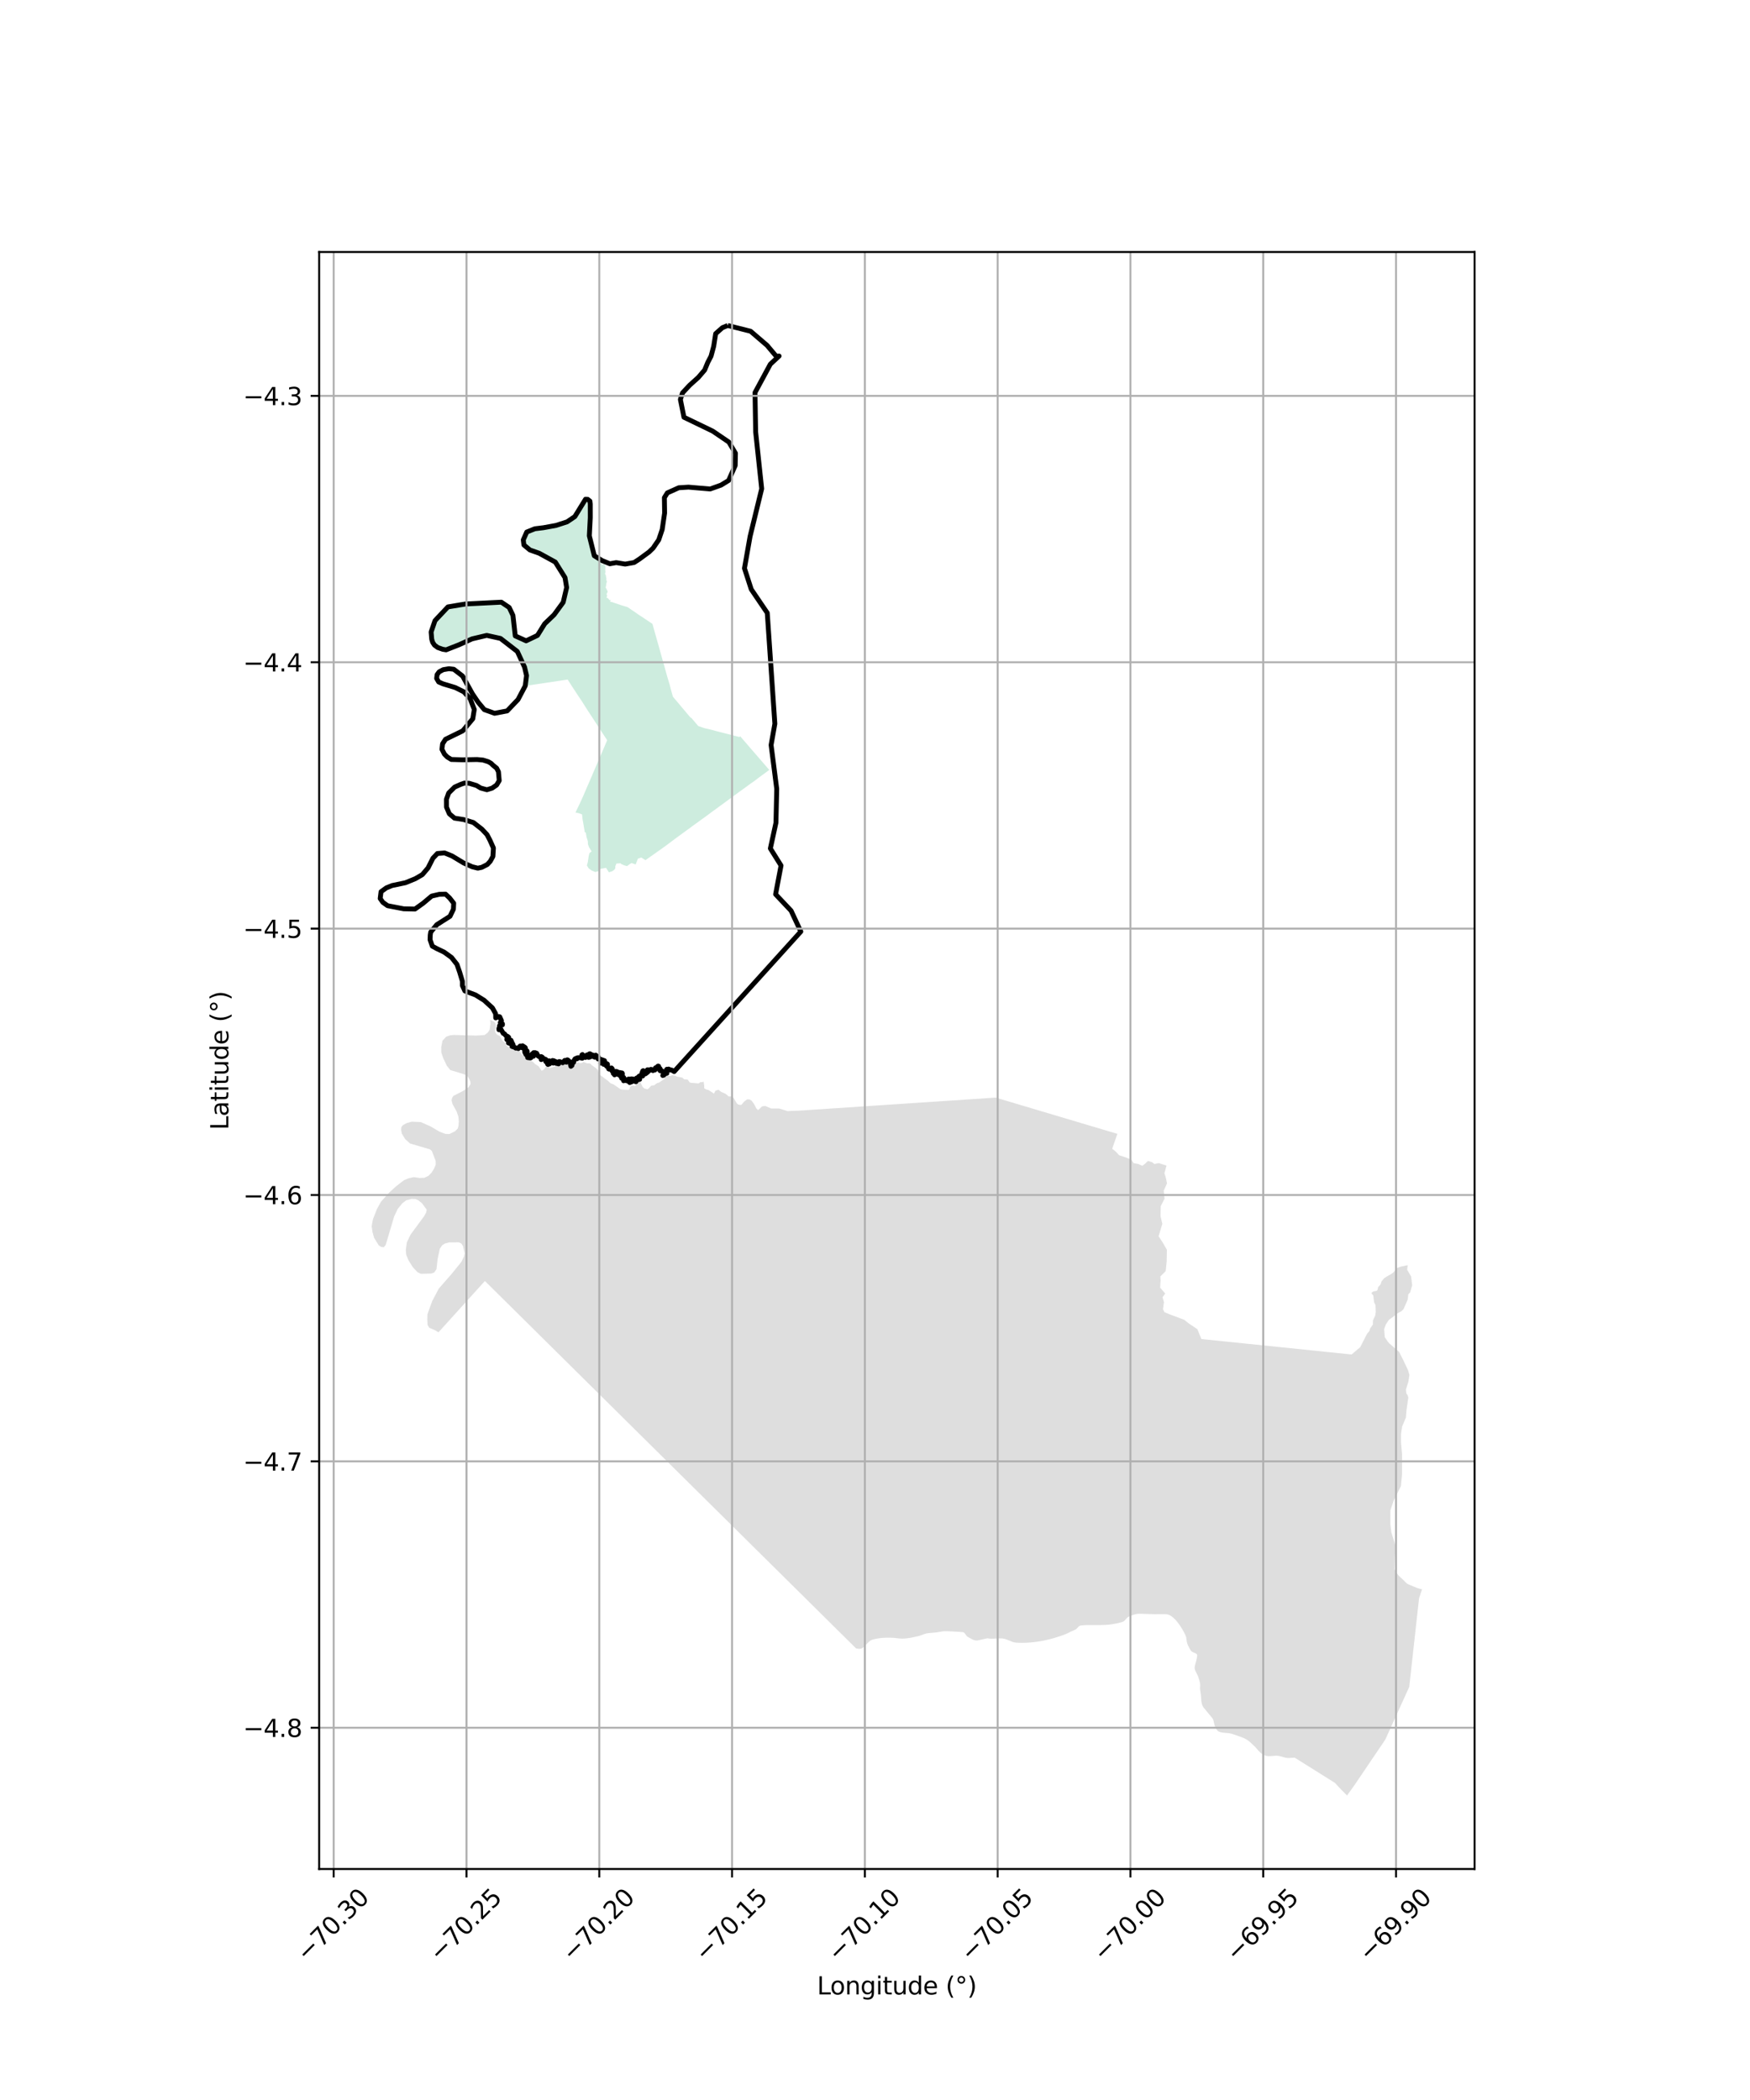 <?xml version="1.0" encoding="utf-8" standalone="no"?>
<!DOCTYPE svg PUBLIC "-//W3C//DTD SVG 1.1//EN"
  "http://www.w3.org/Graphics/SVG/1.1/DTD/svg11.dtd">
<svg xmlns:xlink="http://www.w3.org/1999/xlink" width="720pt" height="864pt" viewBox="0 0 720 864" xmlns="http://www.w3.org/2000/svg" version="1.1">
 <defs>
  <style type="text/css">*{stroke-linejoin: round; stroke-linecap: butt}</style>
 </defs>
 <g id="figure_1">
  <g id="patch_1">
   <path d="M 0 864 
L 720 864 
L 720 0 
L 0 0 
z
" style="fill: #ffffff"/>
  </g>
  <g id="axes_1">
   <g id="patch_2">
    <path d="M 131.311 768.96 
L 606.689 768.96 
L 606.689 103.68 
L 131.311 103.68 
z
" style="fill: #ffffff"/>
   </g>
   <g id="PatchCollection_1">
    <path d="M 201.696 419.577 
L 202.264 419.87 
L 203.364 420.419 
L 203.897 421.121 
L 204.105 422.294 
L 203.664 424.091 
L 203.855 424.935 
L 204.656 425.789 
L 205.614 426.173 
L 206.815 428.277 
L 208.115 429.241 
L 208.315 430.052 
L 208.849 430.667 
L 209.649 430.787 
L 211.4 431.85 
L 213 431.62 
L 213.492 431.97 
L 214.509 433.68 
L 215.01 434.108 
L 215.852 434.261 
L 216.852 433.691 
L 217.152 433.691 
L 217.577 434.108 
L 217.952 435.806 
L 218.511 436.486 
L 219.278 436.87 
L 220.036 437.681 
L 221.687 438.765 
L 222.737 440.442 
L 223.238 440.409 
L 223.93 439.828 
L 224.388 439.094 
L 225.43 438.48 
L 225.964 438.908 
L 226.104 439.474 
L 229.007 438.601 
L 230.582 437.373 
L 231.007 437.329 
L 231.924 437.834 
L 232.391 437.878 
L 232.941 437.384 
L 233.834 437.43 
L 234.559 437.911 
L 235.192 437.987 
L 235.826 437.428 
L 237.051 437.231 
L 237.96 437.078 
L 238.593 437.395 
L 239.377 437.318 
L 240.136 436.924 
L 241.52 437.483 
L 242.47 437.483 
L 243.062 437.724 
L 243.295 438.119 
L 245.271 439.522 
L 246.021 440.355 
L 246.338 441.472 
L 246.831 442.242 
L 250.074 444.627 
L 251.14 445.648 
L 252.34 446.097 
L 255.425 448.212 
L 256.369 448.306 
L 257.178 448.385 
L 258.626 448.432 
L 259.051 448.004 
L 259.135 447.303 
L 259.927 446.579 
L 261.31 446.821 
L 262.227 445.012 
L 263.253 444.827 
L 264.445 447.259 
L 265.137 447.84 
L 266.379 448.168 
L 267.005 447.713 
L 267.913 446.678 
L 269.105 446.525 
L 270.289 445.648 
L 271.231 445.374 
L 273.332 443.861 
L 273.69 442.393 
L 274.316 442.47 
L 275.789 442.725 
L 276.541 442.349 
L 277.808 442.557 
L 278.434 442.952 
L 280.726 443.357 
L 281.485 444.07 
L 282.944 444.157 
L 283.736 445.352 
L 284.402 445.505 
L 287.445 445.758 
L 288.121 445.275 
L 289.121 445.195 
L 289.486 444.962 
L 289.732 446.687 
L 289.737 447.735 
L 290.596 448.256 
L 291.459 448.448 
L 293.748 449.948 
L 294.34 448.782 
L 295.59 448.344 
L 296.765 449.275 
L 298.474 449.988 
L 299.775 451.106 
L 300.917 451.106 
L 301.784 451.631 
L 303.129 453.932 
L 303.643 454.415 
L 304.668 454.613 
L 305.06 454.536 
L 306.252 453.144 
L 307.403 452.311 
L 308.303 452.311 
L 309.253 452.87 
L 310.237 454.229 
L 311.195 456.066 
L 311.922 456.739 
L 313.563 455.182 
L 314.872 455.029 
L 317.297 456.085 
L 320.566 456.07 
L 324.117 457.155 
L 325.274 457.059 
L 328.718 456.957 
L 409.634 451.583 
L 459.714 466.5 
L 457.583 472.64 
L 459.043 473.792 
L 460.509 475.33 
L 462.711 476.027 
L 465.479 477.145 
L 466.429 478.581 
L 468.205 478.855 
L 469.989 479.654 
L 471.129 478.777 
L 472.315 477.627 
L 474.089 478.205 
L 474.933 478.909 
L 476.708 478.515 
L 479.933 479.555 
L 479.084 482.734 
L 479.634 484.477 
L 480.143 486.877 
L 478.784 489.902 
L 479.134 493.167 
L 477.55 496.269 
L 477.475 500.401 
L 478.217 503.513 
L 476.675 508.631 
L 478.326 511.152 
L 480.092 514.182 
L 480.025 518.062 
L 480.01 518.955 
L 479.593 522.997 
L 477.4 525.147 
L 477.518 526.745 
L 477.309 529.771 
L 479.401 532.205 
L 478.292 533.717 
L 478.884 535.745 
L 478.484 538.616 
L 479.07 539.866 
L 481.76 540.961 
L 487.221 543 
L 489.013 544.439 
L 492.631 546.868 
L 494.285 550.92 
L 556.08 557.276 
L 559.648 554.244 
L 562.216 549.2 
L 562.519 548.649 
L 563.43 547.609 
L 563.691 546.605 
L 564.842 544.939 
L 564.875 543.262 
L 565.825 541.202 
L 566.034 539.735 
L 565.917 536.895 
L 565.325 535.788 
L 565.008 532.961 
L 564.3 532.238 
L 564.383 531.766 
L 565.017 531.328 
L 566.4 531.087 
L 566.759 530.692 
L 567.034 529.498 
L 567.951 528.544 
L 568.418 527.185 
L 569.576 525.798 
L 570.705 525.123 
L 572.811 523.897 
L 573.612 523.141 
L 574.562 521.782 
L 575.359 521.482 
L 576.221 521.158 
L 579.138 520.542 
L 578.955 522.429 
L 580.587 525.198 
L 580.998 528.796 
L 580.196 531.693 
L 579.414 532.533 
L 579.172 534.692 
L 577.463 538.594 
L 576.584 539.48 
L 574.337 540.687 
L 573.662 541.41 
L 571.411 543.033 
L 570.139 544.978 
L 569.488 546.869 
L 569.509 547.4 
L 569.743 550.156 
L 570.997 552.021 
L 571.667 552.777 
L 575.64 556.2 
L 577.475 559.877 
L 579.307 563.744 
L 579.866 565.672 
L 579.469 568.357 
L 578.447 571.702 
L 578.497 572.19 
L 578.605 573.247 
L 579.105 573.997 
L 579.418 574.965 
L 578.657 580.313 
L 578.431 583.221 
L 576.859 586.935 
L 576.421 589.99 
L 576.421 590.524 
L 576.417 593.483 
L 576.454 593.898 
L 576.845 598.285 
L 576.838 603.523 
L 576.834 606.579 
L 576.776 607.217 
L 576.394 611.38 
L 575.089 613.997 
L 574.446 615.288 
L 573.35 617.487 
L 572.043 621.414 
L 572.036 627.089 
L 572.465 630.582 
L 572.741 631.458 
L 574.111 635.802 
L 574.086 636.473 
L 573.747 645.425 
L 573.8 645.754 
L 574.311 646.818 
L 575.623 648.446 
L 576.968 649.671 
L 577.549 650.201 
L 577.868 650.547 
L 578.186 650.892 
L 578.969 651.584 
L 579.46 651.832 
L 580.342 652.227 
L 581.812 652.821 
L 583.135 653.366 
L 584.361 653.713 
L 585.081 653.857 
L 583.838 657.583 
L 582.256 671.887 
L 580.102 691.345 
L 579.804 694.04 
L 569.951 715.707 
L 557.491 734.135 
L 554.211 738.72 
L 552.826 737.317 
L 551.093 735.56 
L 549.229 733.538 
L 532.68 723.15 
L 530.247 723.287 
L 529.715 723.282 
L 529.028 723.189 
L 528.639 723.103 
L 526.941 722.625 
L 525.919 722.41 
L 525.319 722.362 
L 524.769 722.365 
L 522.797 722.514 
L 521.962 722.532 
L 521.295 722.477 
L 520.57 722.311 
L 520.035 722.096 
L 519.645 721.888 
L 519.225 721.615 
L 518.749 721.245 
L 517.836 720.364 
L 516.271 718.596 
L 514.455 716.876 
L 513.98 716.468 
L 513.328 715.969 
L 512.423 715.419 
L 511.708 715.082 
L 510.667 714.671 
L 507.677 713.623 
L 506.647 713.305 
L 505.682 713.082 
L 504.115 712.967 
L 502.97 712.827 
L 502.332 712.707 
L 501.823 712.559 
L 501.375 712.37 
L 501.137 712.217 
L 500.87 711.979 
L 500.617 711.673 
L 500.371 711.292 
L 499.86 710.298 
L 499.611 709.483 
L 499.269 707.88 
L 499.024 707.263 
L 498.756 706.859 
L 495.185 702.524 
L 494.998 702.243 
L 494.734 701.729 
L 494.469 700.958 
L 494.264 699.88 
L 494.095 697.44 
L 493.752 694.999 
L 493.735 694.361 
L 493.789 693.189 
L 493.699 692.399 
L 493.461 691.418 
L 492.981 689.863 
L 492.686 689.185 
L 491.806 687.421 
L 491.613 686.852 
L 491.527 686.389 
L 491.52 685.923 
L 491.614 685.285 
L 492.21 683.145 
L 492.465 681.933 
L 492.56 681.053 
L 492.516 680.793 
L 492.401 680.595 
L 492.061 680.315 
L 490.758 679.741 
L 490.236 679.431 
L 489.965 679.133 
L 489.515 678.386 
L 488.809 677.034 
L 488.411 675.993 
L 488.269 675.351 
L 488.048 673.716 
L 487.942 673.33 
L 487.718 672.77 
L 487.116 671.521 
L 486.538 670.498 
L 485.862 669.399 
L 485.1 668.264 
L 484.411 667.356 
L 483.801 666.645 
L 483.404 666.225 
L 482.649 665.507 
L 482.032 665.014 
L 481.536 664.69 
L 480.812 664.345 
L 480.366 664.211 
L 479.771 664.128 
L 479.165 664.108 
L 474.923 664.121 
L 468.864 663.938 
L 468.302 663.957 
L 467.797 664.014 
L 466.976 664.18 
L 466.067 664.454 
L 464.36 665.152 
L 464.021 665.35 
L 463.755 665.569 
L 462.799 666.628 
L 462.453 666.947 
L 462.238 667.095 
L 461.934 667.24 
L 461.334 667.441 
L 459.904 667.82 
L 457.284 668.3 
L 456.045 668.451 
L 455.137 668.517 
L 452.409 668.62 
L 446.759 668.626 
L 445.822 668.664 
L 444.531 668.799 
L 444.298 668.875 
L 443.934 669.103 
L 443.657 669.358 
L 442.894 670.168 
L 442.524 670.444 
L 440.427 671.339 
L 439.963 671.608 
L 439.168 672.007 
L 438.145 672.439 
L 437.346 672.736 
L 436.261 673.116 
L 433.667 673.942 
L 431.038 674.631 
L 429.272 675.012 
L 426.911 675.419 
L 425.561 675.597 
L 424.021 675.752 
L 422.267 675.864 
L 420.278 675.903 
L 418.029 675.83 
L 417.209 675.702 
L 416.577 675.516 
L 414.121 674.525 
L 413.558 674.337 
L 412.933 674.185 
L 412.585 674.134 
L 411.842 674.085 
L 411.091 674.086 
L 407.985 674.217 
L 406.984 674.159 
L 406.227 674.032 
L 402.33 674.903 
L 401.826 674.962 
L 401.387 674.933 
L 400.657 674.747 
L 400.093 674.514 
L 398.188 673.486 
L 397.899 673.26 
L 397.676 673.018 
L 397.07 672.183 
L 396.79 671.854 
L 396.461 671.604 
L 396.23 671.514 
L 394.82 671.392 
L 390.918 671.189 
L 389.777 671.142 
L 388.636 671.136 
L 387.8 671.197 
L 385.083 671.641 
L 382.112 671.903 
L 381.291 672.016 
L 380.301 672.291 
L 378.758 672.873 
L 377.808 673.162 
L 374.858 673.794 
L 373.192 674.045 
L 371.849 674.155 
L 371.042 674.173 
L 370.131 674.128 
L 367.711 673.859 
L 366.307 673.803 
L 364.721 673.797 
L 362.893 673.878 
L 361.646 674.036 
L 360.048 674.325 
L 358.926 674.609 
L 358.537 674.761 
L 358.034 675.039 
L 357.481 675.488 
L 355.985 677.043 
L 355.34 677.66 
L 354.964 677.956 
L 354.648 678.144 
L 354.113 678.321 
L 353.581 678.369 
L 353.11 678.346 
L 352.237 678.226 
L 262.768 589.671 
L 199.506 527.038 
L 180.396 548.15 
L 179.063 547.339 
L 176.62 546.276 
L 176.375 545.872 
L 175.928 545.136 
L 175.805 542.85 
L 175.87 540.687 
L 176.466 539.042 
L 177.82 535.306 
L 180.53 530.166 
L 185.823 524.113 
L 187.791 521.679 
L 189.825 519.163 
L 190.867 517.047 
L 191.167 515.656 
L 190.509 512.675 
L 189.783 511.59 
L 188.741 511.13 
L 184.856 511.141 
L 183.097 511.601 
L 181.93 512.346 
L 180.963 513.738 
L 180.013 518.187 
L 179.635 521.71 
L 179.588 522.155 
L 178.679 523.524 
L 177.487 523.974 
L 173.11 524.072 
L 171.768 523.415 
L 169.801 521.311 
L 167.992 518.374 
L 167.125 516.214 
L 166.958 514.308 
L 167.383 511.141 
L 168.934 507.929 
L 174.528 500.324 
L 175.328 498.866 
L 175.57 497.705 
L 173.594 495.02 
L 172.06 493.792 
L 170.86 493.299 
L 169.359 493.266 
L 167.175 493.836 
L 165.583 495.009 
L 163.623 497.397 
L 162.148 500.532 
L 158.697 512.193 
L 157.888 513.146 
L 156.854 513.037 
L 155.804 512.357 
L 153.936 509.31 
L 153.245 506.877 
L 152.919 504.466 
L 153.42 501.693 
L 155.104 497.397 
L 156.788 494.362 
L 160.03 490.756 
L 162.873 488.148 
L 166.191 485.583 
L 168.025 484.816 
L 170.234 484.301 
L 172.577 484.652 
L 174.636 484.575 
L 176.345 483.72 
L 177.537 482.482 
L 178.571 480.827 
L 179.271 479.216 
L 179.246 477.649 
L 177.687 473.561 
L 176.878 472.871 
L 168.684 470.459 
L 166.675 468.629 
L 165.299 466.35 
L 165.032 464.772 
L 165.157 463.654 
L 165.766 462.92 
L 167.358 462.054 
L 169.426 461.484 
L 173.127 461.659 
L 177.204 463.468 
L 180.805 465.594 
L 183.198 466.503 
L 184.882 466.58 
L 187.216 465.429 
L 188.333 464.311 
L 188.658 463.062 
L 188.775 461.396 
L 188.591 459.435 
L 187.849 457.254 
L 186.199 454.283 
L 185.782 452.738 
L 186.015 451.708 
L 186.515 450.897 
L 190.409 448.913 
L 192.734 447.357 
L 193.576 446.086 
L 193.543 445.089 
L 193.118 444.048 
L 192.168 442.535 
L 190.234 441.746 
L 185.273 440.256 
L 183.848 438.513 
L 182.264 435.138 
L 181.58 433.056 
L 181.547 430.82 
L 182.039 428.222 
L 183.564 426.524 
L 185.098 425.987 
L 186.574 425.822 
L 196.002 426.064 
L 197.86 425.943 
L 199.379 425.844 
L 199.652 425.631 
L 200.713 424.803 
L 201.446 423.652 
L 201.771 421.318 
L 201.696 419.577 
" clip-path="url(#p6e96c29c6b)" style="fill: #cccccc; fill-opacity: 0.65"/>
    <path d="M 262.45 353.276 
L 261.535 355.672 
L 259.873 355.079 
L 259.11 355.491 
L 257.992 356.342 
L 256.763 356.009 
L 255.5 355.443 
L 255.316 355.168 
L 253.617 355.279 
L 253.146 356.444 
L 253.149 357.213 
L 252.764 357.828 
L 251.927 358.438 
L 251.039 358.715 
L 250.527 358.903 
L 249.348 357.053 
L 247.079 357.469 
L 246.241 358.377 
L 244.96 358.772 
L 243.514 358.194 
L 242.207 357.29 
L 241.458 356.073 
L 241.841 354.723 
L 242.166 352.477 
L 242.478 351.056 
L 243.414 350.277 
L 242.339 348.559 
L 241.9 347.354 
L 241.854 346.102 
L 241.322 344.396 
L 241.022 342.559 
L 240.601 342.402 
L 240.154 339.736 
L 239.655 336.857 
L 239.483 335.075 
L 239.27 334.994 
L 238.074 334.553 
L 236.771 334.29 
L 238.722 330.208 
L 239.972 327.459 
L 241.089 324.846 
L 242.654 321.232 
L 244.108 317.838 
L 245.559 314.462 
L 247.014 311.072 
L 248.466 307.697 
L 249.807 304.56 
L 248.647 302.777 
L 247.554 301.123 
L 246.485 299.462 
L 245.401 297.802 
L 244.319 296.143 
L 243.238 294.492 
L 242.062 292.708 
L 240.936 290.963 
L 239.646 288.881 
L 238.088 286.575 
L 236.837 284.666 
L 235.4 282.468 
L 233.547 279.586 
L 215.22 282.347 
L 215.275 282.141 
L 215.329 281.921 
L 215.387 281.701 
L 215.445 281.495 
L 215.484 281.265 
L 215.535 281.047 
L 215.601 280.834 
L 215.8 280.211 
L 215.866 279.999 
L 215.921 279.784 
L 215.97 279.58 
L 216.003 279.372 
L 216.026 279.167 
L 216.05 278.964 
L 216.064 278.761 
L 216.076 278.561 
L 216.078 278.356 
L 216.074 278.15 
L 216.07 277.941 
L 216.053 277.734 
L 216.038 277.526 
L 216.013 277.322 
L 215.979 277.123 
L 215.941 276.92 
L 215.908 276.713 
L 215.875 276.499 
L 215.832 276.29 
L 215.781 276.085 
L 215.726 275.881 
L 215.677 275.674 
L 215.628 275.469 
L 215.585 275.267 
L 215.529 275.074 
L 215.46 274.881 
L 215.387 274.683 
L 215.329 274.474 
L 215.283 274.263 
L 215.242 274.051 
L 215.195 273.843 
L 215.13 273.646 
L 215.047 273.456 
L 214.969 273.26 
L 214.903 273.058 
L 214.84 272.855 
L 214.762 272.659 
L 214.68 272.469 
L 214.607 272.274 
L 214.536 272.08 
L 214.462 271.885 
L 214.393 271.685 
L 214.318 271.489 
L 214.224 271.299 
L 214.123 271.117 
L 214.026 270.933 
L 213.935 270.742 
L 213.847 270.548 
L 213.764 270.347 
L 213.674 270.151 
L 213.579 269.962 
L 213.485 269.777 
L 213.376 269.606 
L 213.258 269.439 
L 213.14 269.267 
L 213.019 269.093 
L 212.907 268.915 
L 212.793 268.74 
L 212.669 268.578 
L 212.531 268.421 
L 212.398 268.257 
L 212.265 268.092 
L 212.129 267.933 
L 211.99 267.775 
L 211.845 267.626 
L 211.699 267.476 
L 211.555 267.315 
L 211.413 267.151 
L 211.268 266.991 
L 211.127 266.831 
L 210.978 266.685 
L 210.815 266.562 
L 210.647 266.438 
L 210.473 266.318 
L 210.294 266.21 
L 210.111 266.102 
L 209.92 265.997 
L 209.73 265.894 
L 209.566 265.79 
L 209.417 265.678 
L 209.266 265.575 
L 209.11 265.478 
L 208.946 265.373 
L 208.773 265.282 
L 208.61 265.172 
L 208.442 265.063 
L 208.273 264.951 
L 208.096 264.844 
L 207.918 264.736 
L 207.738 264.637 
L 207.558 264.531 
L 207.376 264.417 
L 207.19 264.314 
L 207.007 264.219 
L 206.826 264.11 
L 206.643 264.002 
L 206.461 263.903 
L 206.28 263.803 
L 206.099 263.713 
L 205.919 263.618 
L 205.739 263.53 
L 205.557 263.442 
L 205.375 263.358 
L 205.189 263.285 
L 204.998 263.221 
L 204.8 263.164 
L 204.6 263.117 
L 204.399 263.071 
L 204.194 263.024 
L 203.989 262.97 
L 203.785 262.918 
L 203.581 262.866 
L 203.373 262.818 
L 203.165 262.768 
L 202.958 262.706 
L 202.755 262.644 
L 202.553 262.578 
L 202.351 262.513 
L 202.147 262.461 
L 201.938 262.409 
L 201.729 262.373 
L 201.519 262.351 
L 201.311 262.347 
L 201.106 262.34 
L 200.898 262.319 
L 200.688 262.302 
L 200.478 262.289 
L 200.27 262.286 
L 200.062 262.297 
L 199.853 262.309 
L 199.642 262.319 
L 199.433 262.334 
L 199.222 262.354 
L 199.005 262.372 
L 198.787 262.389 
L 198.573 262.407 
L 198.363 262.439 
L 198.15 262.461 
L 197.938 262.489 
L 197.727 262.518 
L 197.524 262.559 
L 197.32 262.609 
L 197.115 262.662 
L 196.906 262.713 
L 196.698 262.77 
L 196.49 262.835 
L 196.286 262.907 
L 196.078 262.966 
L 195.872 263.027 
L 195.663 263.083 
L 195.452 263.143 
L 195.25 263.218 
L 195.049 263.292 
L 194.848 263.365 
L 194.648 263.436 
L 194.449 263.513 
L 194.257 263.606 
L 194.062 263.701 
L 193.864 263.793 
L 193.67 263.883 
L 193.473 263.973 
L 193.277 264.061 
L 193.075 264.147 
L 192.873 264.232 
L 192.674 264.326 
L 192.475 264.417 
L 192.272 264.506 
L 192.076 264.606 
L 191.883 264.712 
L 191.688 264.817 
L 191.493 264.917 
L 191.293 265.006 
L 191.09 265.092 
L 190.89 265.18 
L 190.69 265.271 
L 190.486 265.351 
L 190.283 265.436 
L 190.085 265.52 
L 189.884 265.585 
L 189.684 265.643 
L 189.492 265.71 
L 189.3 265.772 
L 189.108 265.84 
L 188.921 265.916 
L 188.733 266 
L 188.54 266.072 
L 188.342 266.128 
L 188.147 266.182 
L 187.96 266.239 
L 187.779 266.312 
L 187.589 266.383 
L 187.392 266.451 
L 187.195 266.521 
L 187.002 266.592 
L 186.809 266.663 
L 186.614 266.73 
L 186.418 266.801 
L 186.219 266.866 
L 186.017 266.927 
L 185.813 266.987 
L 185.61 267.05 
L 185.411 267.109 
L 185.215 267.167 
L 185.02 267.224 
L 184.823 267.278 
L 184.624 267.327 
L 184.426 267.377 
L 184.226 267.424 
L 184.021 267.458 
L 183.812 267.485 
L 183.607 267.51 
L 183.402 267.524 
L 183.196 267.532 
L 182.994 267.532 
L 182.802 267.524 
L 182.593 267.497 
L 182.395 267.468 
L 182.208 267.443 
L 182.013 267.409 
L 181.818 267.368 
L 181.628 267.323 
L 181.435 267.266 
L 181.247 267.207 
L 181.06 267.145 
L 180.873 267.078 
L 180.688 267.009 
L 180.505 266.934 
L 180.322 266.851 
L 180.14 266.758 
L 179.962 266.66 
L 179.79 266.562 
L 179.618 266.463 
L 179.453 266.354 
L 179.289 266.238 
L 179.129 266.125 
L 178.982 265.998 
L 178.839 265.865 
L 178.704 265.728 
L 178.571 265.586 
L 178.442 265.439 
L 178.32 265.288 
L 178.208 265.127 
L 178.099 264.961 
L 177.997 264.793 
L 177.909 264.626 
L 177.814 264.454 
L 177.721 264.278 
L 177.637 264.098 
L 177.557 263.915 
L 177.484 263.731 
L 177.411 263.55 
L 177.365 263.37 
L 177.315 263.186 
L 177.263 262.998 
L 177.22 262.809 
L 177.178 262.63 
L 177.141 262.451 
L 177.103 262.26 
L 177.062 262.06 
L 177.029 261.857 
L 177.003 261.656 
L 176.979 261.456 
L 176.959 261.252 
L 176.949 261.043 
L 176.956 260.834 
L 176.961 260.628 
L 176.96 260.422 
L 176.957 260.217 
L 176.967 260.012 
L 176.991 259.807 
L 177.023 259.603 
L 177.066 259.398 
L 177.115 259.195 
L 177.163 258.992 
L 177.217 258.791 
L 177.268 258.59 
L 177.322 258.391 
L 177.381 258.193 
L 177.425 257.996 
L 177.472 257.804 
L 177.544 257.614 
L 177.625 257.428 
L 177.701 257.243 
L 177.774 257.056 
L 177.844 256.866 
L 177.912 256.677 
L 178.001 256.497 
L 178.087 256.313 
L 178.158 256.125 
L 178.24 255.94 
L 178.339 255.757 
L 178.443 255.581 
L 178.555 255.408 
L 178.672 255.236 
L 178.789 255.066 
L 178.902 254.896 
L 179.007 254.728 
L 179.1 254.565 
L 179.195 254.402 
L 179.295 254.242 
L 179.403 254.091 
L 179.518 253.943 
L 179.639 253.799 
L 179.759 253.649 
L 179.877 253.491 
L 179.99 253.328 
L 180.109 253.168 
L 180.223 253.005 
L 180.34 252.842 
L 180.454 252.685 
L 180.569 252.529 
L 180.689 252.379 
L 180.811 252.238 
L 180.946 252.106 
L 181.086 251.975 
L 181.228 251.843 
L 181.366 251.7 
L 181.494 251.549 
L 181.634 251.406 
L 181.771 251.264 
L 181.91 251.121 
L 182.062 250.99 
L 182.216 250.863 
L 182.364 250.732 
L 182.517 250.608 
L 182.667 250.49 
L 182.812 250.374 
L 182.961 250.269 
L 183.43 249.968 
L 183.585 249.86 
L 183.739 249.749 
L 183.901 249.644 
L 184.065 249.54 
L 184.229 249.438 
L 184.391 249.334 
L 184.556 249.234 
L 184.723 249.143 
L 184.889 249.059 
L 185.057 248.978 
L 185.223 248.896 
L 185.39 248.818 
L 185.561 248.746 
L 185.734 248.68 
L 185.908 248.608 
L 186.082 248.538 
L 186.254 248.466 
L 186.424 248.389 
L 186.599 248.315 
L 186.78 248.253 
L 186.966 248.201 
L 187.152 248.15 
L 187.337 248.102 
L 187.515 248.052 
L 187.695 248.009 
L 187.877 247.967 
L 188.059 247.929 
L 188.244 247.895 
L 188.43 247.862 
L 188.616 247.824 
L 188.801 247.79 
L 188.988 247.76 
L 189.177 247.727 
L 189.364 247.697 
L 189.55 247.677 
L 189.733 247.66 
L 189.916 247.64 
L 190.094 247.613 
L 190.269 247.6 
L 190.445 247.593 
L 190.623 247.583 
L 190.805 247.573 
L 190.99 247.56 
L 191.174 247.547 
L 191.357 247.536 
L 191.543 247.523 
L 191.725 247.511 
L 191.912 247.492 
L 192.101 247.474 
L 192.29 247.457 
L 192.478 247.442 
L 192.663 247.419 
L 192.846 247.407 
L 193.033 247.402 
L 193.217 247.399 
L 193.385 247.399 
L 193.563 247.402 
L 193.75 247.402 
L 193.939 247.405 
L 194.128 247.407 
L 194.319 247.418 
L 194.512 247.426 
L 194.705 247.435 
L 194.898 247.442 
L 195.095 247.439 
L 195.292 247.432 
L 195.489 247.426 
L 195.685 247.422 
L 195.883 247.42 
L 196.084 247.412 
L 196.285 247.394 
L 196.488 247.384 
L 196.691 247.371 
L 196.894 247.352 
L 197.097 247.333 
L 197.303 247.317 
L 197.508 247.297 
L 197.716 247.285 
L 197.914 247.28 
L 198.117 247.277 
L 198.321 247.263 
L 198.522 247.238 
L 198.729 247.219 
L 198.941 247.202 
L 199.152 247.186 
L 199.363 247.174 
L 199.571 247.16 
L 199.777 247.151 
L 199.985 247.139 
L 200.192 247.122 
L 200.399 247.102 
L 200.599 247.083 
L 200.8 247.069 
L 201.009 247.06 
L 201.219 247.045 
L 201.423 247.034 
L 201.625 247.033 
L 201.829 247.022 
L 202.033 247.007 
L 202.237 246.99 
L 202.442 246.977 
L 202.648 246.97 
L 202.852 246.957 
L 203.057 246.944 
L 203.264 246.929 
L 203.468 246.922 
L 203.673 246.925 
L 203.878 246.916 
L 204.082 246.909 
L 204.286 246.915 
L 204.489 246.921 
L 204.694 246.934 
L 204.902 246.944 
L 205.112 246.951 
L 205.325 246.959 
L 205.536 246.974 
L 205.746 246.988 
L 205.955 247.012 
L 206.163 247.046 
L 206.371 247.088 
L 206.577 247.139 
L 206.778 247.204 
L 206.973 247.272 
L 207.153 247.351 
L 207.333 247.434 
L 207.51 247.524 
L 207.681 247.619 
L 207.843 247.721 
L 207.999 247.823 
L 208.153 247.924 
L 208.298 248.022 
L 208.444 248.132 
L 208.586 248.25 
L 208.731 248.374 
L 208.871 248.509 
L 209.016 248.638 
L 209.16 248.765 
L 209.298 248.899 
L 209.431 249.044 
L 209.556 249.199 
L 209.675 249.353 
L 209.792 249.503 
L 209.905 249.662 
L 210.014 249.825 
L 210.118 249.985 
L 210.216 250.14 
L 210.302 250.301 
L 210.394 250.472 
L 210.473 250.644 
L 210.545 250.814 
L 210.618 250.987 
L 210.693 251.161 
L 210.768 251.334 
L 210.837 251.511 
L 210.898 251.69 
L 210.971 251.864 
L 211.035 252.035 
L 211.095 252.21 
L 211.154 252.386 
L 211.209 252.56 
L 211.258 252.739 
L 211.309 252.92 
L 211.424 253.454 
L 211.448 253.631 
L 211.466 253.814 
L 211.49 253.997 
L 211.51 254.175 
L 211.526 254.353 
L 211.54 254.531 
L 211.554 254.709 
L 211.572 254.89 
L 211.59 255.071 
L 211.611 255.252 
L 211.63 255.431 
L 211.65 255.615 
L 211.666 255.797 
L 211.675 255.975 
L 211.693 256.15 
L 211.72 256.329 
L 211.757 256.508 
L 211.792 256.682 
L 211.818 256.839 
L 211.847 257.007 
L 211.872 257.177 
L 211.897 257.348 
L 211.918 257.504 
L 211.941 257.668 
L 211.957 257.848 
L 211.956 258.028 
L 211.943 258.213 
L 211.924 258.395 
L 211.904 258.563 
L 211.895 258.723 
L 211.891 258.865 
L 211.886 259.004 
L 211.881 259.145 
L 211.882 259.292 
L 211.893 259.447 
L 211.924 259.6 
L 211.96 259.751 
L 211.994 259.901 
L 212.029 260.048 
L 212.069 260.195 
L 212.113 260.343 
L 212.168 260.486 
L 212.234 260.622 
L 212.312 260.755 
L 212.404 260.878 
L 212.513 260.986 
L 212.629 261.083 
L 212.758 261.159 
L 212.888 261.234 
L 213.024 261.305 
L 213.158 261.385 
L 213.295 261.458 
L 213.44 261.523 
L 213.6 261.574 
L 213.746 261.652 
L 213.894 261.739 
L 214.048 261.824 
L 214.194 261.927 
L 214.353 262.031 
L 214.516 262.139 
L 214.671 262.241 
L 214.836 262.344 
L 215.013 262.416 
L 215.186 262.483 
L 215.366 262.541 
L 215.556 262.566 
L 215.751 262.573 
L 215.947 262.569 
L 216.136 262.538 
L 216.332 262.528 
L 216.532 262.507 
L 216.741 262.484 
L 216.948 262.451 
L 217.15 262.407 
L 217.355 262.357 
L 217.558 262.306 
L 217.753 262.251 
L 217.939 262.19 
L 218.126 262.131 
L 218.316 262.064 
L 218.516 261.993 
L 218.715 261.911 
L 218.907 261.81 
L 219.082 261.686 
L 219.265 261.566 
L 219.453 261.45 
L 219.629 261.313 
L 220.103 260.858 
L 220.252 260.7 
L 220.393 260.538 
L 220.536 260.374 
L 220.681 260.204 
L 220.812 260.024 
L 220.94 259.846 
L 221.064 259.668 
L 221.184 259.492 
L 221.545 258.956 
L 221.648 258.774 
L 221.746 258.594 
L 221.851 258.416 
L 221.95 258.238 
L 222.045 258.058 
L 222.147 257.879 
L 222.262 257.703 
L 222.389 257.535 
L 222.52 257.368 
L 222.646 257.2 
L 222.771 257.065 
L 222.87 256.935 
L 222.987 256.825 
L 223.1 256.704 
L 223.217 256.575 
L 223.339 256.463 
L 223.47 256.347 
L 223.59 256.22 
L 223.705 256.1 
L 223.833 255.989 
L 223.966 255.878 
L 224.097 255.763 
L 224.226 255.651 
L 224.35 255.542 
L 224.473 255.435 
L 224.609 255.333 
L 224.742 255.219 
L 224.858 255.1 
L 224.983 254.984 
L 225.126 254.874 
L 225.275 254.757 
L 225.428 254.645 
L 225.576 254.527 
L 225.733 254.408 
L 225.886 254.285 
L 226.024 254.156 
L 226.161 254.026 
L 226.297 253.899 
L 226.432 253.774 
L 226.579 253.649 
L 226.727 253.521 
L 226.881 253.392 
L 227.028 253.258 
L 227.17 253.119 
L 227.308 252.977 
L 227.443 252.839 
L 227.58 252.708 
L 227.719 252.577 
L 227.86 252.444 
L 228.002 252.31 
L 228.144 252.178 
L 228.287 252.045 
L 228.43 251.917 
L 228.569 251.778 
L 228.696 251.625 
L 228.829 251.469 
L 228.964 251.312 
L 229.1 251.154 
L 229.231 250.99 
L 229.361 250.829 
L 229.485 250.663 
L 229.608 250.496 
L 229.728 250.327 
L 229.852 250.159 
L 229.976 249.991 
L 230.094 249.819 
L 230.212 249.645 
L 230.33 249.465 
L 230.451 249.287 
L 230.548 249.1 
L 230.636 248.913 
L 230.739 248.722 
L 230.847 248.535 
L 230.949 248.351 
L 231.055 248.166 
L 231.164 247.979 
L 231.267 247.79 
L 231.367 247.605 
L 231.452 247.416 
L 231.528 247.222 
L 231.599 247.026 
L 231.675 246.835 
L 231.762 246.647 
L 231.83 246.449 
L 231.875 246.246 
L 231.911 246.048 
L 231.951 245.845 
L 232.005 245.644 
L 232.055 245.442 
L 232.093 245.237 
L 232.119 245.027 
L 232.16 244.817 
L 232.202 244.602 
L 232.238 244.388 
L 232.262 244.173 
L 232.285 243.957 
L 232.298 243.744 
L 232.302 243.535 
L 232.322 243.326 
L 232.349 243.11 
L 232.365 242.893 
L 232.379 242.675 
L 232.39 242.456 
L 232.4 242.241 
L 232.398 242.029 
L 232.397 241.817 
L 232.396 241.607 
L 232.395 241.398 
L 232.393 241.182 
L 232.374 240.968 
L 232.359 240.754 
L 232.337 240.544 
L 232.306 240.336 
L 232.264 240.127 
L 232.214 239.922 
L 232.164 239.715 
L 232.113 239.51 
L 232.055 239.305 
L 232.004 239.097 
L 231.946 238.893 
L 231.899 238.683 
L 231.837 238.478 
L 231.782 238.273 
L 231.721 238.068 
L 231.657 237.863 
L 231.59 237.663 
L 231.525 237.466 
L 231.458 237.268 
L 231.406 237.063 
L 231.335 236.865 
L 231.261 236.673 
L 231.18 236.482 
L 231.109 236.288 
L 231.037 236.093 
L 230.952 235.91 
L 230.861 235.734 
L 230.773 235.555 
L 230.68 235.373 
L 230.576 235.193 
L 230.463 235.018 
L 230.342 234.848 
L 230.214 234.686 
L 230.085 234.522 
L 229.953 234.362 
L 229.82 234.199 
L 229.687 234.034 
L 229.552 233.866 
L 229.415 233.698 
L 229.282 233.525 
L 229.153 233.349 
L 229.021 233.178 
L 228.885 233.011 
L 228.746 232.849 
L 228.602 232.689 
L 228.453 232.54 
L 228.31 232.399 
L 228.173 232.268 
L 228.022 232.14 
L 227.87 231.994 
L 227.709 231.854 
L 227.543 231.716 
L 227.381 231.585 
L 227.21 231.463 
L 227.039 231.337 
L 226.872 231.204 
L 226.701 231.071 
L 226.529 230.936 
L 226.355 230.814 
L 226.185 230.688 
L 226.004 230.579 
L 225.817 230.476 
L 225.644 230.365 
L 225.48 230.261 
L 225.307 230.156 
L 225.13 230.048 
L 224.958 229.939 
L 224.774 229.834 
L 224.586 229.725 
L 224.393 229.623 
L 224.202 229.516 
L 224.011 229.405 
L 223.82 229.306 
L 223.631 229.213 
L 223.438 229.127 
L 223.244 229.039 
L 223.041 228.963 
L 222.841 228.864 
L 222.643 228.761 
L 222.446 228.66 
L 222.248 228.569 
L 222.054 228.476 
L 221.854 228.385 
L 221.655 228.299 
L 221.457 228.218 
L 221.26 228.133 
L 221.061 228.054 
L 220.865 227.984 
L 220.67 227.912 
L 220.472 227.841 
L 220.276 227.771 
L 220.082 227.693 
L 219.889 227.616 
L 219.711 227.545 
L 219.523 227.469 
L 219.328 227.388 
L 219.128 227.312 
L 218.926 227.231 
L 218.725 227.145 
L 218.523 227.061 
L 218.325 226.97 
L 218.128 226.877 
L 217.929 226.787 
L 217.732 226.688 
L 217.536 226.588 
L 217.339 226.492 
L 217.149 226.383 
L 216.966 226.266 
L 216.79 226.14 
L 216.617 226.008 
L 216.45 225.88 
L 216.292 225.753 
L 216.129 225.619 
L 215.966 225.482 
L 215.813 225.331 
L 215.677 225.17 
L 215.565 224.991 
L 215.474 224.811 
L 215.383 224.631 
L 215.289 224.45 
L 215.202 224.264 
L 215.131 224.067 
L 215.066 223.866 
L 215.018 223.666 
L 214.991 223.465 
L 214.977 223.26 
L 214.979 223.056 
L 214.988 222.853 
L 215.004 222.647 
L 215.019 222.444 
L 215.041 222.245 
L 215.078 222.048 
L 215.115 221.854 
L 215.155 221.661 
L 215.193 221.467 
L 215.236 221.271 
L 215.288 221.077 
L 215.35 220.888 
L 215.417 220.702 
L 215.489 220.516 
L 215.551 220.332 
L 215.615 220.152 
L 215.678 219.971 
L 215.738 219.794 
L 215.817 219.623 
L 215.908 219.459 
L 216.013 219.315 
L 216.135 219.197 
L 216.264 219.086 
L 216.391 218.971 
L 216.518 218.855 
L 216.65 218.745 
L 216.78 218.627 
L 216.913 218.515 
L 217.05 218.411 
L 217.188 218.309 
L 217.325 218.208 
L 217.46 218.127 
L 217.602 218.048 
L 217.746 217.975 
L 217.895 217.905 
L 218.051 217.835 
L 218.212 217.77 
L 218.374 217.701 
L 218.54 217.635 
L 218.701 217.567 
L 218.865 217.515 
L 219.033 217.47 
L 219.204 217.42 
L 219.382 217.372 
L 219.56 217.324 
L 219.74 217.287 
L 219.915 217.255 
L 220.09 217.232 
L 220.266 217.21 
L 220.437 217.181 
L 220.606 217.154 
L 220.775 217.13 
L 220.941 217.107 
L 221.1 217.093 
L 221.264 217.076 
L 221.435 217.058 
L 221.607 217.031 
L 221.78 217.002 
L 221.959 216.984 
L 222.141 216.969 
L 222.315 216.943 
L 222.487 216.919 
L 222.657 216.904 
L 222.827 216.893 
L 222.996 216.9 
L 223.161 216.911 
L 223.321 216.909 
L 223.495 216.902 
L 223.672 216.9 
L 223.85 216.896 
L 224.029 216.884 
L 224.209 216.871 
L 224.392 216.86 
L 224.572 216.843 
L 224.754 216.827 
L 224.932 216.803 
L 225.101 216.771 
L 225.266 216.74 
L 225.435 216.716 
L 225.605 216.694 
L 225.777 216.666 
L 225.945 216.641 
L 226.117 216.613 
L 226.291 216.58 
L 226.468 216.544 
L 226.645 216.509 
L 226.825 216.479 
L 227.007 216.441 
L 227.187 216.394 
L 227.363 216.331 
L 227.536 216.259 
L 227.721 216.203 
L 227.909 216.145 
L 228.099 216.092 
L 228.297 216.044 
L 228.499 216 
L 228.687 215.948 
L 228.867 215.889 
L 229.05 215.828 
L 229.23 215.759 
L 229.418 215.691 
L 229.61 215.631 
L 229.8 215.56 
L 229.985 215.49 
L 230.17 215.417 
L 230.362 215.34 
L 230.56 215.268 
L 230.757 215.192 
L 230.944 215.102 
L 231.118 215.006 
L 231.295 214.909 
L 231.462 214.803 
L 231.634 214.716 
L 231.817 214.629 
L 231.999 214.536 
L 232.16 214.446 
L 232.324 214.357 
L 232.487 214.256 
L 232.64 214.143 
L 232.798 214.038 
L 232.947 213.934 
L 233.105 213.818 
L 233.412 213.567 
L 233.566 213.46 
L 233.725 213.346 
L 233.889 213.237 
L 234.036 213.098 
L 234.169 212.944 
L 234.31 212.788 
L 234.456 212.632 
L 234.798 212.372 
L 234.992 212.287 
L 235.194 212.225 
L 235.381 212.125 
L 235.546 211.997 
L 235.691 211.847 
L 235.806 211.678 
L 235.93 211.514 
L 236.053 211.346 
L 236.151 211.167 
L 236.264 210.993 
L 236.392 210.822 
L 236.522 210.649 
L 236.647 210.472 
L 236.773 210.294 
L 236.894 210.115 
L 237.01 209.931 
L 237.117 209.741 
L 237.231 209.554 
L 237.355 209.371 
L 237.472 209.183 
L 237.586 208.995 
L 237.703 208.81 
L 237.821 208.628 
L 237.942 208.443 
L 238.056 208.252 
L 238.173 208.061 
L 238.291 207.868 
L 238.413 207.679 
L 238.535 207.491 
L 238.668 207.312 
L 238.805 207.136 
L 238.944 206.957 
L 239.083 206.777 
L 239.224 206.602 
L 239.365 206.428 
L 239.507 206.255 
L 239.649 206.08 
L 239.799 205.908 
L 239.952 205.737 
L 240.113 205.579 
L 240.286 205.435 
L 240.474 205.3 
L 240.66 205.173 
L 240.846 205.076 
L 241.024 204.988 
L 241.209 204.921 
L 241.403 204.887 
L 241.591 204.893 
L 241.772 204.938 
L 241.948 205.001 
L 242.122 205.069 
L 242.29 205.156 
L 242.428 205.261 
L 242.543 205.363 
L 242.646 205.476 
L 242.749 205.593 
L 242.853 205.713 
L 242.94 205.847 
L 243.012 205.993 
L 243.064 206.151 
L 243.1 206.315 
L 243.126 206.482 
L 243.139 206.65 
L 243.144 206.818 
L 243.158 206.983 
L 243.17 207.149 
L 243.174 207.319 
L 243.176 207.496 
L 243.191 207.679 
L 243.207 207.867 
L 243.213 208.058 
L 243.231 208.24 
L 243.237 208.423 
L 243.248 208.613 
L 243.261 208.789 
L 243.267 208.96 
L 243.269 209.132 
L 243.272 209.3 
L 243.268 209.47 
L 243.257 209.648 
L 243.257 209.828 
L 243.265 210.009 
L 243.274 210.189 
L 243.279 210.365 
L 243.282 210.54 
L 243.284 210.718 
L 243.284 210.899 
L 243.283 211.082 
L 243.283 211.266 
L 243.279 211.454 
L 243.271 211.644 
L 243.269 211.83 
L 243.261 212.012 
L 243.251 212.194 
L 243.242 212.369 
L 243.224 212.547 
L 243.206 212.73 
L 243.194 212.914 
L 243.188 213.097 
L 243.181 213.278 
L 243.17 213.46 
L 243.167 213.647 
L 243.162 213.833 
L 243.152 214.019 
L 243.149 214.202 
L 243.141 214.384 
L 243.137 214.569 
L 243.133 214.751 
L 243.126 214.926 
L 243.12 215.103 
L 243.112 215.28 
L 243.095 215.455 
L 243.081 215.635 
L 243.065 215.82 
L 243.051 216.003 
L 243.037 216.186 
L 243.021 216.37 
L 243.015 216.556 
L 243.005 216.74 
L 242.991 216.923 
L 242.966 217.101 
L 242.943 217.283 
L 242.93 217.466 
L 242.917 217.645 
L 242.901 217.824 
L 242.881 218.003 
L 242.87 218.18 
L 242.863 218.359 
L 242.855 218.536 
L 242.841 218.714 
L 242.826 218.893 
L 242.82 219.068 
L 242.818 219.239 
L 242.818 219.405 
L 242.826 219.573 
L 242.835 219.74 
L 242.844 219.907 
L 242.848 220.077 
L 242.848 220.253 
L 242.854 220.433 
L 242.873 220.612 
L 242.895 220.792 
L 242.922 220.971 
L 242.947 221.151 
L 242.968 221.333 
L 242.999 221.518 
L 243.034 221.702 
L 243.068 221.886 
L 243.106 222.07 
L 243.144 222.25 
L 243.181 222.43 
L 243.22 222.611 
L 243.257 222.79 
L 243.294 222.968 
L 243.324 223.145 
L 243.349 223.324 
L 243.375 223.505 
L 243.407 223.686 
L 243.438 223.866 
L 243.466 224.046 
L 243.497 224.224 
L 243.531 224.4 
L 243.565 224.573 
L 243.608 224.745 
L 243.657 224.917 
L 243.713 225.085 
L 243.767 225.253 
L 243.824 225.419 
L 243.882 225.587 
L 243.945 225.753 
L 244.003 225.92 
L 244.061 226.087 
L 244.133 226.247 
L 244.207 226.407 
L 244.28 226.569 
L 244.353 226.731 
L 244.423 226.895 
L 244.496 227.057 
L 244.572 227.217 
L 244.659 227.368 
L 244.761 227.507 
L 244.872 227.639 
L 244.987 227.766 
L 245.101 227.891 
L 245.196 228.034 
L 245.287 228.183 
L 245.377 228.334 
L 245.469 228.479 
L 245.57 228.614 
L 245.676 228.745 
L 245.791 228.868 
L 245.923 228.973 
L 246.063 229.072 
L 246.193 229.185 
L 246.309 229.301 
L 246.431 229.411 
L 246.558 229.517 
L 246.678 229.626 
L 246.802 229.73 
L 246.936 229.823 
L 247.064 229.928 
L 247.196 230.041 
L 247.328 230.156 
L 247.466 230.276 
L 247.615 230.387 
L 247.761 230.492 
L 247.906 230.588 
L 247.58 231.014 
L 247.526 231.119 
L 247.481 231.23 
L 247.452 231.335 
L 247.442 231.434 
L 247.445 231.561 
L 247.439 231.676 
L 247.45 231.804 
L 247.498 231.9 
L 247.505 232.006 
L 247.517 232.119 
L 247.529 232.17 
L 247.569 232.241 
L 247.634 232.292 
L 247.696 232.306 
L 247.751 232.309 
L 247.843 232.309 
L 247.897 232.295 
L 247.97 232.261 
L 248.033 232.197 
L 248.08 232.13 
L 248.122 232.072 
L 248.18 232.028 
L 248.251 232.007 
L 248.359 232.02 
L 248.421 232.041 
L 248.503 232.087 
L 248.577 232.145 
L 248.646 232.213 
L 248.711 232.282 
L 248.775 232.353 
L 248.829 232.437 
L 248.878 232.525 
L 248.923 232.619 
L 248.961 232.718 
L 248.994 232.822 
L 249.02 232.928 
L 249.039 233.035 
L 249.053 233.139 
L 249.059 233.239 
L 249.06 233.338 
L 249.065 233.435 
L 249.069 233.534 
L 249.066 233.634 
L 249.057 233.735 
L 249.05 233.838 
L 249.038 233.945 
L 249.028 234.056 
L 249.021 234.166 
L 249.006 234.278 
L 249.004 234.394 
L 249.008 234.509 
L 249.02 234.621 
L 249.033 234.734 
L 249.045 234.845 
L 249.06 234.953 
L 249.074 235.062 
L 249.08 235.17 
L 249.083 235.283 
L 249.075 235.39 
L 249.068 235.493 
L 249.054 235.596 
L 249.032 235.695 
L 249.005 235.791 
L 248.978 235.887 
L 248.954 235.984 
L 248.942 236.082 
L 248.949 236.184 
L 248.975 236.276 
L 249.019 236.355 
L 249.076 236.426 
L 249.143 236.488 
L 249.209 236.554 
L 249.249 236.648 
L 249.273 236.756 
L 249.286 236.866 
L 249.301 236.975 
L 249.314 237.083 
L 249.324 237.189 
L 249.338 237.293 
L 249.352 237.395 
L 249.372 237.495 
L 249.391 237.595 
L 249.413 237.695 
L 249.438 237.792 
L 249.463 237.892 
L 249.474 238.004 
L 249.463 238.211 
L 249.459 238.314 
L 249.452 238.422 
L 249.455 238.52 
L 249.472 238.624 
L 249.503 238.728 
L 249.532 238.819 
L 249.569 238.92 
L 249.604 239.002 
L 249.635 239.105 
L 249.663 239.197 
L 249.689 239.299 
L 249.689 239.386 
L 249.668 239.481 
L 249.629 239.571 
L 249.584 239.662 
L 249.542 239.759 
L 249.504 239.86 
L 249.475 239.968 
L 249.487 240.132 
L 249.447 240.214 
L 249.424 240.33 
L 249.38 240.436 
L 249.374 240.56 
L 249.365 240.688 
L 249.362 240.827 
L 249.366 240.964 
L 249.331 241.086 
L 249.291 241.181 
L 249.288 241.3 
L 249.255 241.397 
L 249.217 241.484 
L 249.207 241.578 
L 249.204 241.664 
L 249.217 241.76 
L 249.241 241.853 
L 249.277 241.94 
L 249.317 242.02 
L 249.366 242.092 
L 249.417 242.156 
L 249.469 242.205 
L 249.506 242.25 
L 249.569 242.355 
L 249.598 242.41 
L 249.618 242.47 
L 249.625 242.539 
L 249.599 242.598 
L 249.624 242.752 
L 249.698 242.775 
L 249.763 242.824 
L 249.817 242.892 
L 249.861 242.97 
L 249.903 243.048 
L 249.943 243.126 
L 249.978 243.208 
L 249.994 243.301 
L 249.986 243.401 
L 249.967 243.497 
L 249.944 243.592 
L 249.921 243.686 
L 249.884 243.775 
L 249.845 243.863 
L 249.801 243.95 
L 249.759 244.036 
L 249.715 244.118 
L 249.671 244.199 
L 249.63 244.279 
L 249.597 244.355 
L 249.57 244.425 
L 249.549 244.466 
L 249.631 244.709 
L 249.647 244.732 
L 249.681 244.772 
L 249.749 244.844 
L 249.768 244.862 
L 249.786 244.889 
L 249.799 244.908 
L 249.804 244.939 
L 249.818 244.958 
L 249.806 245.013 
L 249.794 245.071 
L 249.775 245.143 
L 249.75 245.195 
L 249.708 245.269 
L 249.68 245.31 
L 249.67 245.348 
L 249.679 245.411 
L 249.707 245.496 
L 249.646 245.589 
L 249.615 245.656 
L 249.578 245.688 
L 249.544 245.737 
L 249.546 245.811 
L 249.953 246.138 
L 250.109 246.068 
L 250.717 246.89 
L 251.173 246.827 
L 251.332 247.143 
L 251 247.171 
L 251 247.401 
L 251.243 247.644 
L 251.554 247.63 
L 255.772 249.057 
L 258.204 249.794 
L 260.072 251.052 
L 260.905 251.614 
L 261.094 251.743 
L 262.693 252.874 
L 264.345 253.938 
L 265.693 254.845 
L 268.431 256.669 
L 269.12 259.126 
L 269.304 259.792 
L 269.995 262.26 
L 270.576 264.3 
L 270.805 265.112 
L 271.304 266.86 
L 271.834 268.797 
L 272.322 270.525 
L 272.794 272.227 
L 273.032 273.034 
L 273.211 273.647 
L 273.953 276.334 
L 274.48 278.244 
L 274.913 279.699 
L 275.517 281.694 
L 276.17 284.243 
L 276.859 286.636 
L 277.942 287.93 
L 279 289.179 
L 279.586 289.877 
L 280.552 291.05 
L 281.667 292.346 
L 282.784 293.689 
L 284.154 295.295 
L 284.421 295.329 
L 287.261 298.701 
L 289.973 299.637 
L 291.262 299.897 
L 294.732 300.806 
L 297.118 301.414 
L 299.507 302.022 
L 301.892 302.631 
L 304.272 303.238 
L 304.505 302.9 
L 306.134 304.777 
L 307.755 306.657 
L 309.416 308.58 
L 309.636 308.83 
L 311.008 310.419 
L 312.7 312.376 
L 314.252 314.17 
L 316.499 316.771 
L 313.612 318.894 
L 312.02 320.058 
L 310.459 321.263 
L 308.853 322.375 
L 307.243 323.557 
L 305.654 324.714 
L 304.098 325.825 
L 302.458 327.044 
L 300.863 328.217 
L 299.283 329.371 
L 297.802 330.451 
L 297.563 330.628 
L 296.085 331.714 
L 294.503 332.871 
L 292.9 334.029 
L 291.387 335.152 
L 289.716 336.38 
L 288.12 337.535 
L 286.524 338.699 
L 284.921 339.851 
L 283.329 341.023 
L 281.925 342.048 
L 281.69 342.219 
L 280.139 343.351 
L 278.548 344.507 
L 276.97 345.681 
L 275.384 346.878 
L 273.744 348.097 
L 272.018 349.336 
L 270.163 350.642 
L 268.721 351.666 
L 267.014 352.867 
L 265.562 353.9 
L 263.838 352.805 
L 262.45 353.276 
" clip-path="url(#p6e96c29c6b)" style="fill: #b3e2cd; fill-opacity: 0.65"/>
   </g>
   <g id="PatchCollection_2">
    <path d="M 299.402 133.92 
L 308.812 136.283 
L 315.605 142.112 
L 319.375 146.6 
L 320.538 146.486 
L 316.932 149.848 
L 310.635 161.512 
L 310.895 177.7 
L 313.382 201.089 
L 308.608 220.689 
L 306.293 233.82 
L 309.086 242.459 
L 315.675 252.179 
L 318.797 297.782 
L 317.253 306.519 
L 319.567 324.537 
L 319.253 338.492 
L 316.95 349.081 
L 321.34 356.113 
L 319.104 367.942 
L 325.47 374.688 
L 329.479 383.278 
L 277.363 440.88 
L 276.759 440.481 
L 276.208 440.204 
L 275.442 440.21 
L 275.341 439.955 
L 275.055 439.846 
L 274.756 439.996 
L 274.359 439.922 
L 274.248 440.037 
L 274.209 440.324 
L 273.988 440.533 
L 273.996 440.664 
L 274.14 440.769 
L 274.368 441.573 
L 274.261 441.497 
L 273.881 441.308 
L 273.781 441.379 
L 273.603 441.896 
L 273.534 441.562 
L 273.299 441.872 
L 273.066 442.366 
L 272.687 442.487 
L 272.95 441.88 
L 273.338 441.515 
L 273.271 441.287 
L 272.252 440.556 
L 271.752 440.6 
L 271.476 440.381 
L 271.697 439.968 
L 271.553 439.64 
L 271.237 439.504 
L 270.988 438.884 
L 270.97 438.688 
L 270.784 438.606 
L 270.539 438.75 
L 270.193 439.432 
L 270.144 439.562 
L 270.087 439.441 
L 269.91 439.279 
L 269.699 439.337 
L 269.474 440.211 
L 269.354 440.111 
L 269.117 440.08 
L 268.877 440.159 
L 268.655 440.466 
L 268.34 440.077 
L 267.786 439.964 
L 267.655 440.071 
L 267.569 440.327 
L 267.178 440.284 
L 266.885 440.371 
L 266.611 440.126 
L 266.363 440.156 
L 266.215 440.612 
L 266.335 440.796 
L 266.568 441.026 
L 265.518 441.819 
L 265.458 441.817 
L 265.176 441.375 
L 264.703 441.271 
L 264.693 441.165 
L 264.802 440.58 
L 264.619 440.51 
L 264.464 440.621 
L 264.05 441.654 
L 264.077 442.04 
L 264.442 442.68 
L 264.357 442.721 
L 264.243 442.717 
L 263.855 442.52 
L 263.083 442.691 
L 262.677 443.031 
L 262.565 443.271 
L 262.9 443.722 
L 263.193 444.058 
L 262.85 444.171 
L 262.75 444.129 
L 262.667 443.909 
L 262.149 443.531 
L 261.857 443.566 
L 261.682 444.012 
L 261.679 445.017 
L 261.568 445.034 
L 260.847 444.713 
L 260.804 444.291 
L 260.746 444.189 
L 260.456 443.946 
L 259.706 443.884 
L 259.638 443.954 
L 259.638 444.125 
L 260.059 444.812 
L 259.946 445.059 
L 259.075 445.373 
L 258.866 445.188 
L 259.061 444.931 
L 259.246 444.68 
L 259.329 444.331 
L 259.082 443.977 
L 258.578 443.956 
L 258.015 444.461 
L 257.817 444.674 
L 257.607 444.605 
L 257.257 444.446 
L 256.573 444.665 
L 256.565 444.608 
L 256.787 443.703 
L 256.573 443.294 
L 256.263 443.177 
L 256.118 443.189 
L 255.851 443.532 
L 255.77 443.613 
L 255.579 443.047 
L 255.839 442.849 
L 256.085 441.949 
L 256.031 441.57 
L 255.927 441.445 
L 255.626 441.56 
L 255.486 441.651 
L 255.264 441.327 
L 254.943 441.268 
L 254.86 441.528 
L 255.046 441.696 
L 255.19 442.209 
L 255.076 442.525 
L 254.914 442.439 
L 254.769 442.235 
L 254.874 441.793 
L 254.632 441.522 
L 254.158 441.811 
L 254.015 441.99 
L 254.15 441.727 
L 254.334 441.334 
L 254.268 441.149 
L 253.762 440.861 
L 253.298 440.819 
L 253.141 440.966 
L 253.092 441.428 
L 253.171 441.647 
L 252.855 442.223 
L 252.84 442.21 
L 252.711 441.818 
L 252.333 441.659 
L 252.579 441.669 
L 252.734 441.572 
L 252.757 441.307 
L 252.626 441.18 
L 252.252 441.042 
L 251.843 440.669 
L 251.896 440.509 
L 251.894 439.751 
L 251.595 439.401 
L 251.235 439.51 
L 250.631 439.875 
L 250.456 439.805 
L 250.032 438.924 
L 250.057 438.868 
L 249.883 438.65 
L 249.527 438.616 
L 249.614 438.561 
L 249.743 438.495 
L 249.967 438.073 
L 249.902 437.778 
L 249.634 437.608 
L 249.174 437.567 
L 248.834 437.396 
L 248.544 437.446 
L 248.427 437.616 
L 248.37 437.902 
L 248.319 437.701 
L 248.099 437.44 
L 247.772 437.385 
L 247.176 437.412 
L 247.895 437.273 
L 248.585 437.052 
L 248.783 436.609 
L 248.701 436.394 
L 246.76 435.716 
L 246.387 435.525 
L 246.194 435.612 
L 246.098 435.713 
L 246.096 435.68 
L 246.151 434.91 
L 245.89 434.812 
L 245.679 434.813 
L 245.376 434.348 
L 245.089 434.131 
L 244.906 434.244 
L 244.88 434.601 
L 244.855 434.945 
L 244.672 434.966 
L 244.178 434.625 
L 243.833 434.06 
L 243.656 434.064 
L 243.553 434.505 
L 243.538 434.64 
L 243.426 434.005 
L 243.165 433.815 
L 242.675 433.538 
L 242.444 433.622 
L 242.392 433.933 
L 242.614 434.925 
L 242.163 435.013 
L 241.915 434.918 
L 241.704 434.03 
L 241.459 434.045 
L 241.381 434.131 
L 241.154 434.887 
L 240.859 435.068 
L 240.133 434.9 
L 239.638 433.878 
L 239.406 434.032 
L 239.338 434.531 
L 239.375 434.639 
L 239.693 435.27 
L 239.543 435.395 
L 239.416 435.393 
L 238.983 435.207 
L 237.781 435.166 
L 237.332 435.291 
L 237.334 435.527 
L 237.398 435.629 
L 237.258 435.586 
L 237.04 435.441 
L 236.616 435.62 
L 236.347 435.978 
L 235.975 437.104 
L 235.735 436.839 
L 235.495 436.9 
L 235.42 436.983 
L 235.219 437.876 
L 235.356 438.229 
L 235.328 438.342 
L 234.882 438.7 
L 234.7 437.955 
L 234.798 437.728 
L 234.719 437.119 
L 233.658 436.144 
L 233.403 436.04 
L 233.044 437.012 
L 232.798 436.95 
L 232.605 436.328 
L 232.421 436.273 
L 232.315 436.304 
L 231.53 437.25 
L 230.346 436.781 
L 230.004 436.773 
L 229.805 437.708 
L 229.614 437.67 
L 229.339 436.954 
L 229.129 437.099 
L 228.875 437.533 
L 228.765 436.842 
L 228.5 436.722 
L 228.045 436.567 
L 227.903 436.437 
L 227.322 436.322 
L 227.196 436.644 
L 227.309 436.97 
L 227.616 437.398 
L 225.965 436.439 
L 225.382 436.986 
L 225.523 437.171 
L 226.01 437.225 
L 226.128 437.634 
L 226.071 437.73 
L 225.436 437.931 
L 225.352 437.882 
L 225.036 437.154 
L 224.837 436.928 
L 224.544 436.74 
L 224.726 436.27 
L 224.609 435.941 
L 224.447 435.849 
L 223.811 435.603 
L 223.609 435.555 
L 223.322 435.615 
L 222.675 435.956 
L 222.595 435.359 
L 222.636 435.371 
L 222.88 435.492 
L 223.244 435.433 
L 223.154 434.994 
L 222.7 434.723 
L 222.082 434.869 
L 221.33 434.418 
L 220.789 433.328 
L 220.324 433.199 
L 220.231 433.098 
L 219.553 433.089 
L 219.463 433.202 
L 219.429 433.422 
L 218.935 433.616 
L 218.944 433.783 
L 219.49 434.572 
L 218.808 434.564 
L 218.19 434.122 
L 217.953 434.412 
L 217.514 434.63 
L 217.531 434.921 
L 218.436 435.17 
L 218.407 435.206 
L 218.199 435.263 
L 217.081 435.121 
L 217.101 434.636 
L 217.031 434.427 
L 216.397 433.852 
L 215.904 432.905 
L 216.787 432.817 
L 216.916 432.652 
L 216.81 432.35 
L 215.939 432.084 
L 215.799 432.119 
L 215.811 432.082 
L 216.155 431.571 
L 216.16 431.134 
L 216.068 430.977 
L 214.985 430.261 
L 214.882 430.32 
L 214.82 430.484 
L 214.732 431.04 
L 214.698 431.021 
L 214.375 430.435 
L 214.109 430.356 
L 213.956 430.415 
L 213.768 430.631 
L 213.565 431.12 
L 213.261 431.403 
L 212.667 431.163 
L 212.196 431.232 
L 211.297 430.626 
L 211.14 430.711 
L 210.648 430.525 
L 210.807 430.414 
L 211.113 429.886 
L 210.908 429.423 
L 210.675 429.375 
L 210.152 429.409 
L 209.214 429.118 
L 209.209 428.989 
L 210.549 429.194 
L 210.612 428.884 
L 210.225 427.99 
L 209.893 427.96 
L 209.557 428.015 
L 209.138 427.859 
L 208.524 427.727 
L 208.494 427.595 
L 208.57 427.271 
L 208.891 427.41 
L 209.084 427.357 
L 209.29 427.101 
L 209.302 426.802 
L 209.028 426.551 
L 208.716 426.325 
L 208.49 426.295 
L 208.177 426.139 
L 207.556 425.35 
L 207.065 425.17 
L 205.953 423.25 
L 205.755 423.246 
L 205.582 423.379 
L 205.287 423.673 
L 205.256 423.149 
L 205.522 422.637 
L 205.528 421.996 
L 206.688 421.671 
L 206.746 421.439 
L 206.694 421.212 
L 205.838 420.71 
L 205.925 420.643 
L 206.236 420.154 
L 206.299 419.904 
L 205.618 418.359 
L 205.266 418.24 
L 203.953 418.797 
L 203.916 417.081 
L 202.6 414.686 
L 199.167 411.542 
L 195.619 409.343 
L 191.256 407.698 
L 190.258 405.527 
L 190.259 403.786 
L 189.114 399.969 
L 188.009 396.775 
L 185.767 393.925 
L 182.724 391.725 
L 179.751 390.309 
L 177.864 389.277 
L 176.946 386.635 
L 177.011 384.765 
L 177.202 383.508 
L 179.701 380.448 
L 185.152 376.988 
L 186.546 374.068 
L 186.659 371.6 
L 184.988 369.462 
L 183.296 367.873 
L 180.742 367.946 
L 177.595 368.678 
L 174.063 371.639 
L 170.744 374.008 
L 166.09 373.911 
L 159.455 372.632 
L 157.526 371.249 
L 156.419 369.68 
L 156.766 366.874 
L 158.925 365.312 
L 161.273 364.342 
L 166.791 363.186 
L 170.858 361.533 
L 173.762 359.847 
L 176.115 357.072 
L 178.114 353.103 
L 179.95 351.158 
L 182.927 350.927 
L 185.971 352.162 
L 190.78 355.059 
L 194.26 356.607 
L 196.579 357.19 
L 198.216 356.843 
L 200.509 355.673 
L 201.691 354.378 
L 202.8 352.37 
L 203.007 348.89 
L 201.595 345.739 
L 200.395 343.419 
L 198.281 341.159 
L 194.749 338.399 
L 190.801 337.204 
L 186.986 336.606 
L 184.863 334.806 
L 183.703 332.084 
L 183.683 328.814 
L 184.59 326.279 
L 187.064 323.828 
L 189.555 322.714 
L 191.059 322.187 
L 193.042 322.266 
L 196.016 323.169 
L 197.761 324.22 
L 200.327 324.924 
L 202.474 324.256 
L 204.322 322.984 
L 205.397 321.155 
L 205.075 317.519 
L 204.334 316.045 
L 202.862 314.868 
L 202.056 314.069 
L 200.892 313.393 
L 198.736 312.716 
L 196.282 312.487 
L 190.331 312.602 
L 185.681 312.469 
L 184.035 311.468 
L 182.847 310.268 
L 181.834 308.294 
L 182.086 306.023 
L 183.306 304.156 
L 190.386 300.691 
L 194.511 295.741 
L 195.132 291.902 
L 193.398 287.398 
L 190.818 284.631 
L 187.305 282.877 
L 182.301 281.364 
L 180.492 280.587 
L 179.645 279.126 
L 179.828 277.591 
L 180.672 276.419 
L 182.36 275.523 
L 184.716 275.128 
L 186.699 275.356 
L 190.316 278.136 
L 194.385 285.472 
L 196.724 288.932 
L 199.268 291.965 
L 203.475 293.471 
L 208.669 292.484 
L 213.133 287.805 
L 216.107 282.162 
L 216.631 277.95 
L 215.832 274.506 
L 212.843 268.037 
L 205.916 262.67 
L 200.254 261.423 
L 194.219 262.854 
L 188.879 265.267 
L 183.539 267.363 
L 182.151 267.136 
L 180.094 266.409 
L 178.757 265.409 
L 178.016 264.285 
L 177.621 262.985 
L 177.378 260.015 
L 178.972 255.35 
L 184.29 249.701 
L 191.632 248.489 
L 206.28 247.762 
L 209.5 249.944 
L 211.041 253.19 
L 211.993 261.631 
L 216.46 263.657 
L 221.135 261.423 
L 224.095 256.644 
L 227.966 252.936 
L 231.708 247.808 
L 233.133 241.736 
L 232.458 237.633 
L 228.458 231.244 
L 221.81 227.607 
L 218.043 226.287 
L 215.542 224.212 
L 215.298 222.115 
L 216.716 218.897 
L 220.04 217.555 
L 223.636 217.111 
L 228.754 216.175 
L 233.308 214.706 
L 236.509 212.543 
L 240.906 205.386 
L 241.755 205.427 
L 242.702 206.163 
L 242.846 207.4 
L 242.853 213.015 
L 242.469 220.452 
L 244.508 228.646 
L 247.692 230.63 
L 250.914 231.949 
L 253.522 231.479 
L 257.227 232.092 
L 260.892 231.435 
L 263.007 230.066 
L 267.033 227.113 
L 268.693 225.514 
L 271.022 222.106 
L 272.444 217.867 
L 273.44 211.089 
L 273.348 204.741 
L 274.562 202.791 
L 279.281 200.672 
L 283.258 200.423 
L 292.178 201.186 
L 296.656 199.589 
L 299.773 197.678 
L 302.485 191.542 
L 302.586 186.472 
L 299.878 181.894 
L 293.229 177.375 
L 281.397 171.668 
L 279.93 164.346 
L 280.799 161.65 
L 283.743 158.491 
L 287.268 155.326 
L 289.907 152.247 
L 291.229 149.045 
L 292.537 146.548 
L 293.634 142.481 
L 294.448 137.275 
L 297.215 134.824 
L 299.402 133.92 
L 299.402 133.92 
" clip-path="url(#p6e96c29c6b)" style="fill: none; stroke: #000000; stroke-width: 2"/>
   </g>
   <g id="matplotlib.axis_1">
    <g id="xtick_1">
     <g id="line2d_1">
      <path d="M 137.293 768.96 
L 137.293 103.68 
" clip-path="url(#p6e96c29c6b)" style="fill: none; stroke: #b0b0b0; stroke-width: 0.8; stroke-linecap: square"/>
     </g>
     <g id="line2d_2">
      <defs>
       <path id="m683c1b3532" d="M 0 0 
L 0 3.5 
" style="stroke: #000000; stroke-width: 0.8"/>
      </defs>
      <g>
       <use xlink:href="#m683c1b3532" x="137.293" y="768.96" style="stroke: #000000; stroke-width: 0.8"/>
      </g>
     </g>
     <g id="text_1">
      <!-- −70.30 -->
      <g transform="translate(126.16 807.501) rotate(-45) scale(0.1 -0.1)">
       <defs>
        <path id="DejaVuSans-2212" d="M 678 2272 
L 4684 2272 
L 4684 1741 
L 678 1741 
L 678 2272 
z
" transform="scale(0.016)"/>
        <path id="DejaVuSans-37" d="M 525 4666 
L 3525 4666 
L 3525 4397 
L 1831 0 
L 1172 0 
L 2766 4134 
L 525 4134 
L 525 4666 
z
" transform="scale(0.016)"/>
        <path id="DejaVuSans-30" d="M 2034 4250 
Q 1547 4250 1301 3770 
Q 1056 3291 1056 2328 
Q 1056 1369 1301 889 
Q 1547 409 2034 409 
Q 2525 409 2770 889 
Q 3016 1369 3016 2328 
Q 3016 3291 2770 3770 
Q 2525 4250 2034 4250 
z
M 2034 4750 
Q 2819 4750 3233 4129 
Q 3647 3509 3647 2328 
Q 3647 1150 3233 529 
Q 2819 -91 2034 -91 
Q 1250 -91 836 529 
Q 422 1150 422 2328 
Q 422 3509 836 4129 
Q 1250 4750 2034 4750 
z
" transform="scale(0.016)"/>
        <path id="DejaVuSans-2e" d="M 684 794 
L 1344 794 
L 1344 0 
L 684 0 
L 684 794 
z
" transform="scale(0.016)"/>
        <path id="DejaVuSans-33" d="M 2597 2516 
Q 3050 2419 3304 2112 
Q 3559 1806 3559 1356 
Q 3559 666 3084 287 
Q 2609 -91 1734 -91 
Q 1441 -91 1130 -33 
Q 819 25 488 141 
L 488 750 
Q 750 597 1062 519 
Q 1375 441 1716 441 
Q 2309 441 2620 675 
Q 2931 909 2931 1356 
Q 2931 1769 2642 2001 
Q 2353 2234 1838 2234 
L 1294 2234 
L 1294 2753 
L 1863 2753 
Q 2328 2753 2575 2939 
Q 2822 3125 2822 3475 
Q 2822 3834 2567 4026 
Q 2313 4219 1838 4219 
Q 1578 4219 1281 4162 
Q 984 4106 628 3988 
L 628 4550 
Q 988 4650 1302 4700 
Q 1616 4750 1894 4750 
Q 2613 4750 3031 4423 
Q 3450 4097 3450 3541 
Q 3450 3153 3228 2886 
Q 3006 2619 2597 2516 
z
" transform="scale(0.016)"/>
       </defs>
       <use xlink:href="#DejaVuSans-2212"/>
       <use xlink:href="#DejaVuSans-37" transform="translate(83.789 0)"/>
       <use xlink:href="#DejaVuSans-30" transform="translate(147.412 0)"/>
       <use xlink:href="#DejaVuSans-2e" transform="translate(211.035 0)"/>
       <use xlink:href="#DejaVuSans-33" transform="translate(242.822 0)"/>
       <use xlink:href="#DejaVuSans-30" transform="translate(306.445 0)"/>
      </g>
     </g>
    </g>
    <g id="xtick_2">
     <g id="line2d_3">
      <path d="M 191.927 768.96 
L 191.927 103.68 
" clip-path="url(#p6e96c29c6b)" style="fill: none; stroke: #b0b0b0; stroke-width: 0.8; stroke-linecap: square"/>
     </g>
     <g id="line2d_4">
      <g>
       <use xlink:href="#m683c1b3532" x="191.927" y="768.96" style="stroke: #000000; stroke-width: 0.8"/>
      </g>
     </g>
     <g id="text_2">
      <!-- −70.25 -->
      <g transform="translate(180.794 807.501) rotate(-45) scale(0.1 -0.1)">
       <defs>
        <path id="DejaVuSans-32" d="M 1228 531 
L 3431 531 
L 3431 0 
L 469 0 
L 469 531 
Q 828 903 1448 1529 
Q 2069 2156 2228 2338 
Q 2531 2678 2651 2914 
Q 2772 3150 2772 3378 
Q 2772 3750 2511 3984 
Q 2250 4219 1831 4219 
Q 1534 4219 1204 4116 
Q 875 4013 500 3803 
L 500 4441 
Q 881 4594 1212 4672 
Q 1544 4750 1819 4750 
Q 2544 4750 2975 4387 
Q 3406 4025 3406 3419 
Q 3406 3131 3298 2873 
Q 3191 2616 2906 2266 
Q 2828 2175 2409 1742 
Q 1991 1309 1228 531 
z
" transform="scale(0.016)"/>
        <path id="DejaVuSans-35" d="M 691 4666 
L 3169 4666 
L 3169 4134 
L 1269 4134 
L 1269 2991 
Q 1406 3038 1543 3061 
Q 1681 3084 1819 3084 
Q 2600 3084 3056 2656 
Q 3513 2228 3513 1497 
Q 3513 744 3044 326 
Q 2575 -91 1722 -91 
Q 1428 -91 1123 -41 
Q 819 9 494 109 
L 494 744 
Q 775 591 1075 516 
Q 1375 441 1709 441 
Q 2250 441 2565 725 
Q 2881 1009 2881 1497 
Q 2881 1984 2565 2268 
Q 2250 2553 1709 2553 
Q 1456 2553 1204 2497 
Q 953 2441 691 2322 
L 691 4666 
z
" transform="scale(0.016)"/>
       </defs>
       <use xlink:href="#DejaVuSans-2212"/>
       <use xlink:href="#DejaVuSans-37" transform="translate(83.789 0)"/>
       <use xlink:href="#DejaVuSans-30" transform="translate(147.412 0)"/>
       <use xlink:href="#DejaVuSans-2e" transform="translate(211.035 0)"/>
       <use xlink:href="#DejaVuSans-32" transform="translate(242.822 0)"/>
       <use xlink:href="#DejaVuSans-35" transform="translate(306.445 0)"/>
      </g>
     </g>
    </g>
    <g id="xtick_3">
     <g id="line2d_5">
      <path d="M 246.561 768.96 
L 246.561 103.68 
" clip-path="url(#p6e96c29c6b)" style="fill: none; stroke: #b0b0b0; stroke-width: 0.8; stroke-linecap: square"/>
     </g>
     <g id="line2d_6">
      <g>
       <use xlink:href="#m683c1b3532" x="246.561" y="768.96" style="stroke: #000000; stroke-width: 0.8"/>
      </g>
     </g>
     <g id="text_3">
      <!-- −70.20 -->
      <g transform="translate(235.427 807.501) rotate(-45) scale(0.1 -0.1)">
       <use xlink:href="#DejaVuSans-2212"/>
       <use xlink:href="#DejaVuSans-37" transform="translate(83.789 0)"/>
       <use xlink:href="#DejaVuSans-30" transform="translate(147.412 0)"/>
       <use xlink:href="#DejaVuSans-2e" transform="translate(211.035 0)"/>
       <use xlink:href="#DejaVuSans-32" transform="translate(242.822 0)"/>
       <use xlink:href="#DejaVuSans-30" transform="translate(306.445 0)"/>
      </g>
     </g>
    </g>
    <g id="xtick_4">
     <g id="line2d_7">
      <path d="M 301.194 768.96 
L 301.194 103.68 
" clip-path="url(#p6e96c29c6b)" style="fill: none; stroke: #b0b0b0; stroke-width: 0.8; stroke-linecap: square"/>
     </g>
     <g id="line2d_8">
      <g>
       <use xlink:href="#m683c1b3532" x="301.194" y="768.96" style="stroke: #000000; stroke-width: 0.8"/>
      </g>
     </g>
     <g id="text_4">
      <!-- −70.15 -->
      <g transform="translate(290.061 807.501) rotate(-45) scale(0.1 -0.1)">
       <defs>
        <path id="DejaVuSans-31" d="M 794 531 
L 1825 531 
L 1825 4091 
L 703 3866 
L 703 4441 
L 1819 4666 
L 2450 4666 
L 2450 531 
L 3481 531 
L 3481 0 
L 794 0 
L 794 531 
z
" transform="scale(0.016)"/>
       </defs>
       <use xlink:href="#DejaVuSans-2212"/>
       <use xlink:href="#DejaVuSans-37" transform="translate(83.789 0)"/>
       <use xlink:href="#DejaVuSans-30" transform="translate(147.412 0)"/>
       <use xlink:href="#DejaVuSans-2e" transform="translate(211.035 0)"/>
       <use xlink:href="#DejaVuSans-31" transform="translate(242.822 0)"/>
       <use xlink:href="#DejaVuSans-35" transform="translate(306.445 0)"/>
      </g>
     </g>
    </g>
    <g id="xtick_5">
     <g id="line2d_9">
      <path d="M 355.828 768.96 
L 355.828 103.68 
" clip-path="url(#p6e96c29c6b)" style="fill: none; stroke: #b0b0b0; stroke-width: 0.8; stroke-linecap: square"/>
     </g>
     <g id="line2d_10">
      <g>
       <use xlink:href="#m683c1b3532" x="355.828" y="768.96" style="stroke: #000000; stroke-width: 0.8"/>
      </g>
     </g>
     <g id="text_5">
      <!-- −70.10 -->
      <g transform="translate(344.695 807.501) rotate(-45) scale(0.1 -0.1)">
       <use xlink:href="#DejaVuSans-2212"/>
       <use xlink:href="#DejaVuSans-37" transform="translate(83.789 0)"/>
       <use xlink:href="#DejaVuSans-30" transform="translate(147.412 0)"/>
       <use xlink:href="#DejaVuSans-2e" transform="translate(211.035 0)"/>
       <use xlink:href="#DejaVuSans-31" transform="translate(242.822 0)"/>
       <use xlink:href="#DejaVuSans-30" transform="translate(306.445 0)"/>
      </g>
     </g>
    </g>
    <g id="xtick_6">
     <g id="line2d_11">
      <path d="M 410.462 768.96 
L 410.462 103.68 
" clip-path="url(#p6e96c29c6b)" style="fill: none; stroke: #b0b0b0; stroke-width: 0.8; stroke-linecap: square"/>
     </g>
     <g id="line2d_12">
      <g>
       <use xlink:href="#m683c1b3532" x="410.462" y="768.96" style="stroke: #000000; stroke-width: 0.8"/>
      </g>
     </g>
     <g id="text_6">
      <!-- −70.05 -->
      <g transform="translate(399.329 807.501) rotate(-45) scale(0.1 -0.1)">
       <use xlink:href="#DejaVuSans-2212"/>
       <use xlink:href="#DejaVuSans-37" transform="translate(83.789 0)"/>
       <use xlink:href="#DejaVuSans-30" transform="translate(147.412 0)"/>
       <use xlink:href="#DejaVuSans-2e" transform="translate(211.035 0)"/>
       <use xlink:href="#DejaVuSans-30" transform="translate(242.822 0)"/>
       <use xlink:href="#DejaVuSans-35" transform="translate(306.445 0)"/>
      </g>
     </g>
    </g>
    <g id="xtick_7">
     <g id="line2d_13">
      <path d="M 465.095 768.96 
L 465.095 103.68 
" clip-path="url(#p6e96c29c6b)" style="fill: none; stroke: #b0b0b0; stroke-width: 0.8; stroke-linecap: square"/>
     </g>
     <g id="line2d_14">
      <g>
       <use xlink:href="#m683c1b3532" x="465.095" y="768.96" style="stroke: #000000; stroke-width: 0.8"/>
      </g>
     </g>
     <g id="text_7">
      <!-- −70.00 -->
      <g transform="translate(453.962 807.501) rotate(-45) scale(0.1 -0.1)">
       <use xlink:href="#DejaVuSans-2212"/>
       <use xlink:href="#DejaVuSans-37" transform="translate(83.789 0)"/>
       <use xlink:href="#DejaVuSans-30" transform="translate(147.412 0)"/>
       <use xlink:href="#DejaVuSans-2e" transform="translate(211.035 0)"/>
       <use xlink:href="#DejaVuSans-30" transform="translate(242.822 0)"/>
       <use xlink:href="#DejaVuSans-30" transform="translate(306.445 0)"/>
      </g>
     </g>
    </g>
    <g id="xtick_8">
     <g id="line2d_15">
      <path d="M 519.729 768.96 
L 519.729 103.68 
" clip-path="url(#p6e96c29c6b)" style="fill: none; stroke: #b0b0b0; stroke-width: 0.8; stroke-linecap: square"/>
     </g>
     <g id="line2d_16">
      <g>
       <use xlink:href="#m683c1b3532" x="519.729" y="768.96" style="stroke: #000000; stroke-width: 0.8"/>
      </g>
     </g>
     <g id="text_8">
      <!-- −69.95 -->
      <g transform="translate(508.596 807.501) rotate(-45) scale(0.1 -0.1)">
       <defs>
        <path id="DejaVuSans-36" d="M 2113 2584 
Q 1688 2584 1439 2293 
Q 1191 2003 1191 1497 
Q 1191 994 1439 701 
Q 1688 409 2113 409 
Q 2538 409 2786 701 
Q 3034 994 3034 1497 
Q 3034 2003 2786 2293 
Q 2538 2584 2113 2584 
z
M 3366 4563 
L 3366 3988 
Q 3128 4100 2886 4159 
Q 2644 4219 2406 4219 
Q 1781 4219 1451 3797 
Q 1122 3375 1075 2522 
Q 1259 2794 1537 2939 
Q 1816 3084 2150 3084 
Q 2853 3084 3261 2657 
Q 3669 2231 3669 1497 
Q 3669 778 3244 343 
Q 2819 -91 2113 -91 
Q 1303 -91 875 529 
Q 447 1150 447 2328 
Q 447 3434 972 4092 
Q 1497 4750 2381 4750 
Q 2619 4750 2861 4703 
Q 3103 4656 3366 4563 
z
" transform="scale(0.016)"/>
        <path id="DejaVuSans-39" d="M 703 97 
L 703 672 
Q 941 559 1184 500 
Q 1428 441 1663 441 
Q 2288 441 2617 861 
Q 2947 1281 2994 2138 
Q 2813 1869 2534 1725 
Q 2256 1581 1919 1581 
Q 1219 1581 811 2004 
Q 403 2428 403 3163 
Q 403 3881 828 4315 
Q 1253 4750 1959 4750 
Q 2769 4750 3195 4129 
Q 3622 3509 3622 2328 
Q 3622 1225 3098 567 
Q 2575 -91 1691 -91 
Q 1453 -91 1209 -44 
Q 966 3 703 97 
z
M 1959 2075 
Q 2384 2075 2632 2365 
Q 2881 2656 2881 3163 
Q 2881 3666 2632 3958 
Q 2384 4250 1959 4250 
Q 1534 4250 1286 3958 
Q 1038 3666 1038 3163 
Q 1038 2656 1286 2365 
Q 1534 2075 1959 2075 
z
" transform="scale(0.016)"/>
       </defs>
       <use xlink:href="#DejaVuSans-2212"/>
       <use xlink:href="#DejaVuSans-36" transform="translate(83.789 0)"/>
       <use xlink:href="#DejaVuSans-39" transform="translate(147.412 0)"/>
       <use xlink:href="#DejaVuSans-2e" transform="translate(211.035 0)"/>
       <use xlink:href="#DejaVuSans-39" transform="translate(242.822 0)"/>
       <use xlink:href="#DejaVuSans-35" transform="translate(306.445 0)"/>
      </g>
     </g>
    </g>
    <g id="xtick_9">
     <g id="line2d_17">
      <path d="M 574.363 768.96 
L 574.363 103.68 
" clip-path="url(#p6e96c29c6b)" style="fill: none; stroke: #b0b0b0; stroke-width: 0.8; stroke-linecap: square"/>
     </g>
     <g id="line2d_18">
      <g>
       <use xlink:href="#m683c1b3532" x="574.363" y="768.96" style="stroke: #000000; stroke-width: 0.8"/>
      </g>
     </g>
     <g id="text_9">
      <!-- −69.90 -->
      <g transform="translate(563.23 807.501) rotate(-45) scale(0.1 -0.1)">
       <use xlink:href="#DejaVuSans-2212"/>
       <use xlink:href="#DejaVuSans-36" transform="translate(83.789 0)"/>
       <use xlink:href="#DejaVuSans-39" transform="translate(147.412 0)"/>
       <use xlink:href="#DejaVuSans-2e" transform="translate(211.035 0)"/>
       <use xlink:href="#DejaVuSans-39" transform="translate(242.822 0)"/>
       <use xlink:href="#DejaVuSans-30" transform="translate(306.445 0)"/>
      </g>
     </g>
    </g>
    <g id="text_10">
     <!-- Longitude (°) -->
     <g transform="translate(336.14 820.57) scale(0.1 -0.1)">
      <defs>
       <path id="DejaVuSans-4c" d="M 628 4666 
L 1259 4666 
L 1259 531 
L 3531 531 
L 3531 0 
L 628 0 
L 628 4666 
z
" transform="scale(0.016)"/>
       <path id="DejaVuSans-6f" d="M 1959 3097 
Q 1497 3097 1228 2736 
Q 959 2375 959 1747 
Q 959 1119 1226 758 
Q 1494 397 1959 397 
Q 2419 397 2687 759 
Q 2956 1122 2956 1747 
Q 2956 2369 2687 2733 
Q 2419 3097 1959 3097 
z
M 1959 3584 
Q 2709 3584 3137 3096 
Q 3566 2609 3566 1747 
Q 3566 888 3137 398 
Q 2709 -91 1959 -91 
Q 1206 -91 779 398 
Q 353 888 353 1747 
Q 353 2609 779 3096 
Q 1206 3584 1959 3584 
z
" transform="scale(0.016)"/>
       <path id="DejaVuSans-6e" d="M 3513 2113 
L 3513 0 
L 2938 0 
L 2938 2094 
Q 2938 2591 2744 2837 
Q 2550 3084 2163 3084 
Q 1697 3084 1428 2787 
Q 1159 2491 1159 1978 
L 1159 0 
L 581 0 
L 581 3500 
L 1159 3500 
L 1159 2956 
Q 1366 3272 1645 3428 
Q 1925 3584 2291 3584 
Q 2894 3584 3203 3211 
Q 3513 2838 3513 2113 
z
" transform="scale(0.016)"/>
       <path id="DejaVuSans-67" d="M 2906 1791 
Q 2906 2416 2648 2759 
Q 2391 3103 1925 3103 
Q 1463 3103 1205 2759 
Q 947 2416 947 1791 
Q 947 1169 1205 825 
Q 1463 481 1925 481 
Q 2391 481 2648 825 
Q 2906 1169 2906 1791 
z
M 3481 434 
Q 3481 -459 3084 -895 
Q 2688 -1331 1869 -1331 
Q 1566 -1331 1297 -1286 
Q 1028 -1241 775 -1147 
L 775 -588 
Q 1028 -725 1275 -790 
Q 1522 -856 1778 -856 
Q 2344 -856 2625 -561 
Q 2906 -266 2906 331 
L 2906 616 
Q 2728 306 2450 153 
Q 2172 0 1784 0 
Q 1141 0 747 490 
Q 353 981 353 1791 
Q 353 2603 747 3093 
Q 1141 3584 1784 3584 
Q 2172 3584 2450 3431 
Q 2728 3278 2906 2969 
L 2906 3500 
L 3481 3500 
L 3481 434 
z
" transform="scale(0.016)"/>
       <path id="DejaVuSans-69" d="M 603 3500 
L 1178 3500 
L 1178 0 
L 603 0 
L 603 3500 
z
M 603 4863 
L 1178 4863 
L 1178 4134 
L 603 4134 
L 603 4863 
z
" transform="scale(0.016)"/>
       <path id="DejaVuSans-74" d="M 1172 4494 
L 1172 3500 
L 2356 3500 
L 2356 3053 
L 1172 3053 
L 1172 1153 
Q 1172 725 1289 603 
Q 1406 481 1766 481 
L 2356 481 
L 2356 0 
L 1766 0 
Q 1100 0 847 248 
Q 594 497 594 1153 
L 594 3053 
L 172 3053 
L 172 3500 
L 594 3500 
L 594 4494 
L 1172 4494 
z
" transform="scale(0.016)"/>
       <path id="DejaVuSans-75" d="M 544 1381 
L 544 3500 
L 1119 3500 
L 1119 1403 
Q 1119 906 1312 657 
Q 1506 409 1894 409 
Q 2359 409 2629 706 
Q 2900 1003 2900 1516 
L 2900 3500 
L 3475 3500 
L 3475 0 
L 2900 0 
L 2900 538 
Q 2691 219 2414 64 
Q 2138 -91 1772 -91 
Q 1169 -91 856 284 
Q 544 659 544 1381 
z
M 1991 3584 
L 1991 3584 
z
" transform="scale(0.016)"/>
       <path id="DejaVuSans-64" d="M 2906 2969 
L 2906 4863 
L 3481 4863 
L 3481 0 
L 2906 0 
L 2906 525 
Q 2725 213 2448 61 
Q 2172 -91 1784 -91 
Q 1150 -91 751 415 
Q 353 922 353 1747 
Q 353 2572 751 3078 
Q 1150 3584 1784 3584 
Q 2172 3584 2448 3432 
Q 2725 3281 2906 2969 
z
M 947 1747 
Q 947 1113 1208 752 
Q 1469 391 1925 391 
Q 2381 391 2643 752 
Q 2906 1113 2906 1747 
Q 2906 2381 2643 2742 
Q 2381 3103 1925 3103 
Q 1469 3103 1208 2742 
Q 947 2381 947 1747 
z
" transform="scale(0.016)"/>
       <path id="DejaVuSans-65" d="M 3597 1894 
L 3597 1613 
L 953 1613 
Q 991 1019 1311 708 
Q 1631 397 2203 397 
Q 2534 397 2845 478 
Q 3156 559 3463 722 
L 3463 178 
Q 3153 47 2828 -22 
Q 2503 -91 2169 -91 
Q 1331 -91 842 396 
Q 353 884 353 1716 
Q 353 2575 817 3079 
Q 1281 3584 2069 3584 
Q 2775 3584 3186 3129 
Q 3597 2675 3597 1894 
z
M 3022 2063 
Q 3016 2534 2758 2815 
Q 2500 3097 2075 3097 
Q 1594 3097 1305 2825 
Q 1016 2553 972 2059 
L 3022 2063 
z
" transform="scale(0.016)"/>
       <path id="DejaVuSans-20" transform="scale(0.016)"/>
       <path id="DejaVuSans-28" d="M 1984 4856 
Q 1566 4138 1362 3434 
Q 1159 2731 1159 2009 
Q 1159 1288 1364 580 
Q 1569 -128 1984 -844 
L 1484 -844 
Q 1016 -109 783 600 
Q 550 1309 550 2009 
Q 550 2706 781 3412 
Q 1013 4119 1484 4856 
L 1984 4856 
z
" transform="scale(0.016)"/>
       <path id="DejaVuSans-b0" d="M 1600 4347 
Q 1350 4347 1178 4173 
Q 1006 4000 1006 3750 
Q 1006 3503 1178 3333 
Q 1350 3163 1600 3163 
Q 1850 3163 2022 3333 
Q 2194 3503 2194 3750 
Q 2194 3997 2020 4172 
Q 1847 4347 1600 4347 
z
M 1600 4750 
Q 1800 4750 1984 4673 
Q 2169 4597 2303 4453 
Q 2447 4313 2519 4134 
Q 2591 3956 2591 3750 
Q 2591 3338 2302 3052 
Q 2013 2766 1594 2766 
Q 1172 2766 890 3047 
Q 609 3328 609 3750 
Q 609 4169 896 4459 
Q 1184 4750 1600 4750 
z
" transform="scale(0.016)"/>
       <path id="DejaVuSans-29" d="M 513 4856 
L 1013 4856 
Q 1481 4119 1714 3412 
Q 1947 2706 1947 2009 
Q 1947 1309 1714 600 
Q 1481 -109 1013 -844 
L 513 -844 
Q 928 -128 1133 580 
Q 1338 1288 1338 2009 
Q 1338 2731 1133 3434 
Q 928 4138 513 4856 
z
" transform="scale(0.016)"/>
      </defs>
      <use xlink:href="#DejaVuSans-4c"/>
      <use xlink:href="#DejaVuSans-6f" transform="translate(53.963 0)"/>
      <use xlink:href="#DejaVuSans-6e" transform="translate(115.145 0)"/>
      <use xlink:href="#DejaVuSans-67" transform="translate(178.523 0)"/>
      <use xlink:href="#DejaVuSans-69" transform="translate(242 0)"/>
      <use xlink:href="#DejaVuSans-74" transform="translate(269.783 0)"/>
      <use xlink:href="#DejaVuSans-75" transform="translate(308.992 0)"/>
      <use xlink:href="#DejaVuSans-64" transform="translate(372.371 0)"/>
      <use xlink:href="#DejaVuSans-65" transform="translate(435.848 0)"/>
      <use xlink:href="#DejaVuSans-20" transform="translate(497.371 0)"/>
      <use xlink:href="#DejaVuSans-28" transform="translate(529.158 0)"/>
      <use xlink:href="#DejaVuSans-b0" transform="translate(568.172 0)"/>
      <use xlink:href="#DejaVuSans-29" transform="translate(618.172 0)"/>
     </g>
    </g>
   </g>
   <g id="matplotlib.axis_2">
    <g id="ytick_1">
     <g id="line2d_19">
      <path d="M 131.311 710.837 
L 606.689 710.837 
" clip-path="url(#p6e96c29c6b)" style="fill: none; stroke: #b0b0b0; stroke-width: 0.8; stroke-linecap: square"/>
     </g>
     <g id="line2d_20">
      <defs>
       <path id="m8a9830c9a9" d="M 0 0 
L -3.5 0 
" style="stroke: #000000; stroke-width: 0.8"/>
      </defs>
      <g>
       <use xlink:href="#m8a9830c9a9" x="131.311" y="710.837" style="stroke: #000000; stroke-width: 0.8"/>
      </g>
     </g>
     <g id="text_11">
      <!-- −4.8 -->
      <g transform="translate(100.029 714.636) scale(0.1 -0.1)">
       <defs>
        <path id="DejaVuSans-34" d="M 2419 4116 
L 825 1625 
L 2419 1625 
L 2419 4116 
z
M 2253 4666 
L 3047 4666 
L 3047 1625 
L 3713 1625 
L 3713 1100 
L 3047 1100 
L 3047 0 
L 2419 0 
L 2419 1100 
L 313 1100 
L 313 1709 
L 2253 4666 
z
" transform="scale(0.016)"/>
        <path id="DejaVuSans-38" d="M 2034 2216 
Q 1584 2216 1326 1975 
Q 1069 1734 1069 1313 
Q 1069 891 1326 650 
Q 1584 409 2034 409 
Q 2484 409 2743 651 
Q 3003 894 3003 1313 
Q 3003 1734 2745 1975 
Q 2488 2216 2034 2216 
z
M 1403 2484 
Q 997 2584 770 2862 
Q 544 3141 544 3541 
Q 544 4100 942 4425 
Q 1341 4750 2034 4750 
Q 2731 4750 3128 4425 
Q 3525 4100 3525 3541 
Q 3525 3141 3298 2862 
Q 3072 2584 2669 2484 
Q 3125 2378 3379 2068 
Q 3634 1759 3634 1313 
Q 3634 634 3220 271 
Q 2806 -91 2034 -91 
Q 1263 -91 848 271 
Q 434 634 434 1313 
Q 434 1759 690 2068 
Q 947 2378 1403 2484 
z
M 1172 3481 
Q 1172 3119 1398 2916 
Q 1625 2713 2034 2713 
Q 2441 2713 2670 2916 
Q 2900 3119 2900 3481 
Q 2900 3844 2670 4047 
Q 2441 4250 2034 4250 
Q 1625 4250 1398 4047 
Q 1172 3844 1172 3481 
z
" transform="scale(0.016)"/>
       </defs>
       <use xlink:href="#DejaVuSans-2212"/>
       <use xlink:href="#DejaVuSans-34" transform="translate(83.789 0)"/>
       <use xlink:href="#DejaVuSans-2e" transform="translate(147.412 0)"/>
       <use xlink:href="#DejaVuSans-38" transform="translate(179.199 0)"/>
      </g>
     </g>
    </g>
    <g id="ytick_2">
     <g id="line2d_21">
      <path d="M 131.311 601.244 
L 606.689 601.244 
" clip-path="url(#p6e96c29c6b)" style="fill: none; stroke: #b0b0b0; stroke-width: 0.8; stroke-linecap: square"/>
     </g>
     <g id="line2d_22">
      <g>
       <use xlink:href="#m8a9830c9a9" x="131.311" y="601.244" style="stroke: #000000; stroke-width: 0.8"/>
      </g>
     </g>
     <g id="text_12">
      <!-- −4.7 -->
      <g transform="translate(100.029 605.043) scale(0.1 -0.1)">
       <use xlink:href="#DejaVuSans-2212"/>
       <use xlink:href="#DejaVuSans-34" transform="translate(83.789 0)"/>
       <use xlink:href="#DejaVuSans-2e" transform="translate(147.412 0)"/>
       <use xlink:href="#DejaVuSans-37" transform="translate(179.199 0)"/>
      </g>
     </g>
    </g>
    <g id="ytick_3">
     <g id="line2d_23">
      <path d="M 131.311 491.651 
L 606.689 491.651 
" clip-path="url(#p6e96c29c6b)" style="fill: none; stroke: #b0b0b0; stroke-width: 0.8; stroke-linecap: square"/>
     </g>
     <g id="line2d_24">
      <g>
       <use xlink:href="#m8a9830c9a9" x="131.311" y="491.651" style="stroke: #000000; stroke-width: 0.8"/>
      </g>
     </g>
     <g id="text_13">
      <!-- −4.6 -->
      <g transform="translate(100.029 495.45) scale(0.1 -0.1)">
       <use xlink:href="#DejaVuSans-2212"/>
       <use xlink:href="#DejaVuSans-34" transform="translate(83.789 0)"/>
       <use xlink:href="#DejaVuSans-2e" transform="translate(147.412 0)"/>
       <use xlink:href="#DejaVuSans-36" transform="translate(179.199 0)"/>
      </g>
     </g>
    </g>
    <g id="ytick_4">
     <g id="line2d_25">
      <path d="M 131.311 382.058 
L 606.689 382.058 
" clip-path="url(#p6e96c29c6b)" style="fill: none; stroke: #b0b0b0; stroke-width: 0.8; stroke-linecap: square"/>
     </g>
     <g id="line2d_26">
      <g>
       <use xlink:href="#m8a9830c9a9" x="131.311" y="382.058" style="stroke: #000000; stroke-width: 0.8"/>
      </g>
     </g>
     <g id="text_14">
      <!-- −4.5 -->
      <g transform="translate(100.029 385.858) scale(0.1 -0.1)">
       <use xlink:href="#DejaVuSans-2212"/>
       <use xlink:href="#DejaVuSans-34" transform="translate(83.789 0)"/>
       <use xlink:href="#DejaVuSans-2e" transform="translate(147.412 0)"/>
       <use xlink:href="#DejaVuSans-35" transform="translate(179.199 0)"/>
      </g>
     </g>
    </g>
    <g id="ytick_5">
     <g id="line2d_27">
      <path d="M 131.311 272.466 
L 606.689 272.466 
" clip-path="url(#p6e96c29c6b)" style="fill: none; stroke: #b0b0b0; stroke-width: 0.8; stroke-linecap: square"/>
     </g>
     <g id="line2d_28">
      <g>
       <use xlink:href="#m8a9830c9a9" x="131.311" y="272.466" style="stroke: #000000; stroke-width: 0.8"/>
      </g>
     </g>
     <g id="text_15">
      <!-- −4.4 -->
      <g transform="translate(100.029 276.265) scale(0.1 -0.1)">
       <use xlink:href="#DejaVuSans-2212"/>
       <use xlink:href="#DejaVuSans-34" transform="translate(83.789 0)"/>
       <use xlink:href="#DejaVuSans-2e" transform="translate(147.412 0)"/>
       <use xlink:href="#DejaVuSans-34" transform="translate(179.199 0)"/>
      </g>
     </g>
    </g>
    <g id="ytick_6">
     <g id="line2d_29">
      <path d="M 131.311 162.873 
L 606.689 162.873 
" clip-path="url(#p6e96c29c6b)" style="fill: none; stroke: #b0b0b0; stroke-width: 0.8; stroke-linecap: square"/>
     </g>
     <g id="line2d_30">
      <g>
       <use xlink:href="#m8a9830c9a9" x="131.311" y="162.873" style="stroke: #000000; stroke-width: 0.8"/>
      </g>
     </g>
     <g id="text_16">
      <!-- −4.3 -->
      <g transform="translate(100.029 166.672) scale(0.1 -0.1)">
       <use xlink:href="#DejaVuSans-2212"/>
       <use xlink:href="#DejaVuSans-34" transform="translate(83.789 0)"/>
       <use xlink:href="#DejaVuSans-2e" transform="translate(147.412 0)"/>
       <use xlink:href="#DejaVuSans-33" transform="translate(179.199 0)"/>
      </g>
     </g>
    </g>
    <g id="text_17">
     <!-- Latitude (°) -->
     <g transform="translate(93.949 464.89) rotate(-90) scale(0.1 -0.1)">
      <defs>
       <path id="DejaVuSans-61" d="M 2194 1759 
Q 1497 1759 1228 1600 
Q 959 1441 959 1056 
Q 959 750 1161 570 
Q 1363 391 1709 391 
Q 2188 391 2477 730 
Q 2766 1069 2766 1631 
L 2766 1759 
L 2194 1759 
z
M 3341 1997 
L 3341 0 
L 2766 0 
L 2766 531 
Q 2569 213 2275 61 
Q 1981 -91 1556 -91 
Q 1019 -91 701 211 
Q 384 513 384 1019 
Q 384 1609 779 1909 
Q 1175 2209 1959 2209 
L 2766 2209 
L 2766 2266 
Q 2766 2663 2505 2880 
Q 2244 3097 1772 3097 
Q 1472 3097 1187 3025 
Q 903 2953 641 2809 
L 641 3341 
Q 956 3463 1253 3523 
Q 1550 3584 1831 3584 
Q 2591 3584 2966 3190 
Q 3341 2797 3341 1997 
z
" transform="scale(0.016)"/>
      </defs>
      <use xlink:href="#DejaVuSans-4c"/>
      <use xlink:href="#DejaVuSans-61" transform="translate(55.713 0)"/>
      <use xlink:href="#DejaVuSans-74" transform="translate(116.992 0)"/>
      <use xlink:href="#DejaVuSans-69" transform="translate(156.201 0)"/>
      <use xlink:href="#DejaVuSans-74" transform="translate(183.984 0)"/>
      <use xlink:href="#DejaVuSans-75" transform="translate(223.193 0)"/>
      <use xlink:href="#DejaVuSans-64" transform="translate(286.572 0)"/>
      <use xlink:href="#DejaVuSans-65" transform="translate(350.049 0)"/>
      <use xlink:href="#DejaVuSans-20" transform="translate(411.572 0)"/>
      <use xlink:href="#DejaVuSans-28" transform="translate(443.359 0)"/>
      <use xlink:href="#DejaVuSans-b0" transform="translate(482.373 0)"/>
      <use xlink:href="#DejaVuSans-29" transform="translate(532.373 0)"/>
     </g>
    </g>
   </g>
   <g id="patch_3">
    <path d="M 131.311 768.96 
L 131.311 103.68 
" style="fill: none; stroke: #000000; stroke-width: 0.8; stroke-linejoin: miter; stroke-linecap: square"/>
   </g>
   <g id="patch_4">
    <path d="M 606.689 768.96 
L 606.689 103.68 
" style="fill: none; stroke: #000000; stroke-width: 0.8; stroke-linejoin: miter; stroke-linecap: square"/>
   </g>
   <g id="patch_5">
    <path d="M 131.311 768.96 
L 606.689 768.96 
" style="fill: none; stroke: #000000; stroke-width: 0.8; stroke-linejoin: miter; stroke-linecap: square"/>
   </g>
   <g id="patch_6">
    <path d="M 131.311 103.68 
L 606.689 103.68 
" style="fill: none; stroke: #000000; stroke-width: 0.8; stroke-linejoin: miter; stroke-linecap: square"/>
   </g>
   <g id="legend_1">
    <g id="patch_7">
     <path d="M 242.645 924.694 
L 495.355 924.694 
Q 497.355 924.694 497.355 922.694 
L 497.355 909.016 
Q 497.355 907.016 495.355 907.016 
L 242.645 907.016 
Q 240.645 907.016 240.645 909.016 
L 240.645 922.694 
Q 240.645 924.694 242.645 924.694 
z
" style="fill: #ffffff; opacity: 0.8; stroke: #cccccc; stroke-linejoin: miter"/>
    </g>
    <g id="line2d_31">
     <defs>
      <path id="m0e9c410675" d="M 0 5 
C 1.326 5 2.598 4.473 3.536 3.536 
C 4.473 2.598 5 1.326 5 0 
C 5 -1.326 4.473 -2.598 3.536 -3.536 
C 2.598 -4.473 1.326 -5 0 -5 
C -1.326 -5 -2.598 -4.473 -3.536 -3.536 
C -4.473 -2.598 -5 -1.326 -5 0 
C -5 1.326 -4.473 2.598 -3.536 3.536 
C -2.598 4.473 -1.326 5 0 5 
z
"/>
     </defs>
     <g>
      <use xlink:href="#m0e9c410675" x="254.645" y="915.114" style="fill: #b3e2cd; fill-opacity: 0.65"/>
     </g>
    </g>
    <g id="text_18">
     <!-- PA BÓIA -->
     <g transform="translate(272.645 918.614) scale(0.1 -0.1)">
      <defs>
       <path id="DejaVuSans-50" d="M 1259 4147 
L 1259 2394 
L 2053 2394 
Q 2494 2394 2734 2622 
Q 2975 2850 2975 3272 
Q 2975 3691 2734 3919 
Q 2494 4147 2053 4147 
L 1259 4147 
z
M 628 4666 
L 2053 4666 
Q 2838 4666 3239 4311 
Q 3641 3956 3641 3272 
Q 3641 2581 3239 2228 
Q 2838 1875 2053 1875 
L 1259 1875 
L 1259 0 
L 628 0 
L 628 4666 
z
" transform="scale(0.016)"/>
       <path id="DejaVuSans-41" d="M 2188 4044 
L 1331 1722 
L 3047 1722 
L 2188 4044 
z
M 1831 4666 
L 2547 4666 
L 4325 0 
L 3669 0 
L 3244 1197 
L 1141 1197 
L 716 0 
L 50 0 
L 1831 4666 
z
" transform="scale(0.016)"/>
       <path id="DejaVuSans-42" d="M 1259 2228 
L 1259 519 
L 2272 519 
Q 2781 519 3026 730 
Q 3272 941 3272 1375 
Q 3272 1813 3026 2020 
Q 2781 2228 2272 2228 
L 1259 2228 
z
M 1259 4147 
L 1259 2741 
L 2194 2741 
Q 2656 2741 2882 2914 
Q 3109 3088 3109 3444 
Q 3109 3797 2882 3972 
Q 2656 4147 2194 4147 
L 1259 4147 
z
M 628 4666 
L 2241 4666 
Q 2963 4666 3353 4366 
Q 3744 4066 3744 3513 
Q 3744 3084 3544 2831 
Q 3344 2578 2956 2516 
Q 3422 2416 3680 2098 
Q 3938 1781 3938 1306 
Q 3938 681 3513 340 
Q 3088 0 2303 0 
L 628 0 
L 628 4666 
z
" transform="scale(0.016)"/>
       <path id="DejaVuSans-d3" d="M 2522 4238 
Q 1834 4238 1429 3725 
Q 1025 3213 1025 2328 
Q 1025 1447 1429 934 
Q 1834 422 2522 422 
Q 3209 422 3611 934 
Q 4013 1447 4013 2328 
Q 4013 3213 3611 3725 
Q 3209 4238 2522 4238 
z
M 2522 4750 
Q 3503 4750 4090 4092 
Q 4678 3434 4678 2328 
Q 4678 1225 4090 567 
Q 3503 -91 2522 -91 
Q 1538 -91 948 565 
Q 359 1222 359 2328 
Q 359 3434 948 4092 
Q 1538 4750 2522 4750 
z
M 2694 5935 
L 3272 5935 
L 2559 5110 
L 2081 5110 
L 2694 5935 
z
" transform="scale(0.016)"/>
       <path id="DejaVuSans-49" d="M 628 4666 
L 1259 4666 
L 1259 0 
L 628 0 
L 628 4666 
z
" transform="scale(0.016)"/>
      </defs>
      <use xlink:href="#DejaVuSans-50"/>
      <use xlink:href="#DejaVuSans-41" transform="translate(53.928 0)"/>
      <use xlink:href="#DejaVuSans-20" transform="translate(122.336 0)"/>
      <use xlink:href="#DejaVuSans-42" transform="translate(154.123 0)"/>
      <use xlink:href="#DejaVuSans-d3" transform="translate(220.977 0)"/>
      <use xlink:href="#DejaVuSans-49" transform="translate(299.688 0)"/>
      <use xlink:href="#DejaVuSans-41" transform="translate(329.18 0)"/>
     </g>
    </g>
    <g id="line2d_32">
     <defs>
      <path id="m88f4bb9c77" d="M 0 5 
C 1.326 5 2.598 4.473 3.536 3.536 
C 4.473 2.598 5 1.326 5 0 
C 5 -1.326 4.473 -2.598 3.536 -3.536 
C 2.598 -4.473 1.326 -5 0 -5 
C -1.326 -5 -2.598 -4.473 -3.536 -3.536 
C -4.473 -2.598 -5 -1.326 -5 0 
C -5 1.326 -4.473 2.598 -3.536 3.536 
C -2.598 4.473 -1.326 5 0 5 
z
"/>
     </defs>
     <g>
      <use xlink:href="#m88f4bb9c77" x="342.404" y="915.114" style="fill: #cccccc; fill-opacity: 0.65"/>
     </g>
    </g>
    <g id="text_19">
     <!-- PAE LAGO DO SÃO RAFAEL -->
     <g transform="translate(360.404 918.614) scale(0.1 -0.1)">
      <defs>
       <path id="DejaVuSans-45" d="M 628 4666 
L 3578 4666 
L 3578 4134 
L 1259 4134 
L 1259 2753 
L 3481 2753 
L 3481 2222 
L 1259 2222 
L 1259 531 
L 3634 531 
L 3634 0 
L 628 0 
L 628 4666 
z
" transform="scale(0.016)"/>
       <path id="DejaVuSans-47" d="M 3809 666 
L 3809 1919 
L 2778 1919 
L 2778 2438 
L 4434 2438 
L 4434 434 
Q 4069 175 3628 42 
Q 3188 -91 2688 -91 
Q 1594 -91 976 548 
Q 359 1188 359 2328 
Q 359 3472 976 4111 
Q 1594 4750 2688 4750 
Q 3144 4750 3555 4637 
Q 3966 4525 4313 4306 
L 4313 3634 
Q 3963 3931 3569 4081 
Q 3175 4231 2741 4231 
Q 1884 4231 1454 3753 
Q 1025 3275 1025 2328 
Q 1025 1384 1454 906 
Q 1884 428 2741 428 
Q 3075 428 3337 486 
Q 3600 544 3809 666 
z
" transform="scale(0.016)"/>
       <path id="DejaVuSans-4f" d="M 2522 4238 
Q 1834 4238 1429 3725 
Q 1025 3213 1025 2328 
Q 1025 1447 1429 934 
Q 1834 422 2522 422 
Q 3209 422 3611 934 
Q 4013 1447 4013 2328 
Q 4013 3213 3611 3725 
Q 3209 4238 2522 4238 
z
M 2522 4750 
Q 3503 4750 4090 4092 
Q 4678 3434 4678 2328 
Q 4678 1225 4090 567 
Q 3503 -91 2522 -91 
Q 1538 -91 948 565 
Q 359 1222 359 2328 
Q 359 3434 948 4092 
Q 1538 4750 2522 4750 
z
" transform="scale(0.016)"/>
       <path id="DejaVuSans-44" d="M 1259 4147 
L 1259 519 
L 2022 519 
Q 2988 519 3436 956 
Q 3884 1394 3884 2338 
Q 3884 3275 3436 3711 
Q 2988 4147 2022 4147 
L 1259 4147 
z
M 628 4666 
L 1925 4666 
Q 3281 4666 3915 4102 
Q 4550 3538 4550 2338 
Q 4550 1131 3912 565 
Q 3275 0 1925 0 
L 628 0 
L 628 4666 
z
" transform="scale(0.016)"/>
       <path id="DejaVuSans-53" d="M 3425 4513 
L 3425 3897 
Q 3066 4069 2747 4153 
Q 2428 4238 2131 4238 
Q 1616 4238 1336 4038 
Q 1056 3838 1056 3469 
Q 1056 3159 1242 3001 
Q 1428 2844 1947 2747 
L 2328 2669 
Q 3034 2534 3370 2195 
Q 3706 1856 3706 1288 
Q 3706 609 3251 259 
Q 2797 -91 1919 -91 
Q 1588 -91 1214 -16 
Q 841 59 441 206 
L 441 856 
Q 825 641 1194 531 
Q 1563 422 1919 422 
Q 2459 422 2753 634 
Q 3047 847 3047 1241 
Q 3047 1584 2836 1778 
Q 2625 1972 2144 2069 
L 1759 2144 
Q 1053 2284 737 2584 
Q 422 2884 422 3419 
Q 422 4038 858 4394 
Q 1294 4750 2059 4750 
Q 2388 4750 2728 4690 
Q 3069 4631 3425 4513 
z
" transform="scale(0.016)"/>
       <path id="DejaVuSans-c3" d="M 2188 4044 
L 1331 1722 
L 3047 1722 
L 2188 4044 
z
M 1831 4666 
L 2547 4666 
L 4325 0 
L 3669 0 
L 3244 1197 
L 1141 1197 
L 716 0 
L 50 0 
L 1831 4666 
z
M 2175 5344 
L 1997 5447 
Q 1919 5491 1870 5508 
Q 1822 5525 1784 5525 
Q 1672 5525 1609 5447 
Q 1547 5369 1547 5229 
L 1547 5210 
L 1156 5210 
Q 1156 5525 1317 5709 
Q 1478 5894 1747 5894 
Q 1859 5894 1954 5869 
Q 2050 5844 2200 5760 
L 2378 5666 
Q 2450 5625 2503 5606 
Q 2556 5588 2603 5588 
Q 2703 5588 2765 5667 
Q 2828 5747 2828 5875 
L 2828 5894 
L 3219 5894 
Q 3213 5582 3052 5396 
Q 2891 5210 2628 5210 
Q 2522 5210 2430 5235 
Q 2338 5260 2175 5344 
z
" transform="scale(0.016)"/>
       <path id="DejaVuSans-52" d="M 2841 2188 
Q 3044 2119 3236 1894 
Q 3428 1669 3622 1275 
L 4263 0 
L 3584 0 
L 2988 1197 
Q 2756 1666 2539 1819 
Q 2322 1972 1947 1972 
L 1259 1972 
L 1259 0 
L 628 0 
L 628 4666 
L 2053 4666 
Q 2853 4666 3247 4331 
Q 3641 3997 3641 3322 
Q 3641 2881 3436 2590 
Q 3231 2300 2841 2188 
z
M 1259 4147 
L 1259 2491 
L 2053 2491 
Q 2509 2491 2742 2702 
Q 2975 2913 2975 3322 
Q 2975 3731 2742 3939 
Q 2509 4147 2053 4147 
L 1259 4147 
z
" transform="scale(0.016)"/>
       <path id="DejaVuSans-46" d="M 628 4666 
L 3309 4666 
L 3309 4134 
L 1259 4134 
L 1259 2759 
L 3109 2759 
L 3109 2228 
L 1259 2228 
L 1259 0 
L 628 0 
L 628 4666 
z
" transform="scale(0.016)"/>
      </defs>
      <use xlink:href="#DejaVuSans-50"/>
      <use xlink:href="#DejaVuSans-41" transform="translate(53.928 0)"/>
      <use xlink:href="#DejaVuSans-45" transform="translate(122.336 0)"/>
      <use xlink:href="#DejaVuSans-20" transform="translate(185.52 0)"/>
      <use xlink:href="#DejaVuSans-4c" transform="translate(217.307 0)"/>
      <use xlink:href="#DejaVuSans-41" transform="translate(275.27 0)"/>
      <use xlink:href="#DejaVuSans-47" transform="translate(341.928 0)"/>
      <use xlink:href="#DejaVuSans-4f" transform="translate(419.418 0)"/>
      <use xlink:href="#DejaVuSans-20" transform="translate(498.129 0)"/>
      <use xlink:href="#DejaVuSans-44" transform="translate(529.916 0)"/>
      <use xlink:href="#DejaVuSans-4f" transform="translate(606.918 0)"/>
      <use xlink:href="#DejaVuSans-20" transform="translate(685.629 0)"/>
      <use xlink:href="#DejaVuSans-53" transform="translate(717.416 0)"/>
      <use xlink:href="#DejaVuSans-c3" transform="translate(782.768 0)"/>
      <use xlink:href="#DejaVuSans-4f" transform="translate(849.426 0)"/>
      <use xlink:href="#DejaVuSans-20" transform="translate(928.137 0)"/>
      <use xlink:href="#DejaVuSans-52" transform="translate(959.924 0)"/>
      <use xlink:href="#DejaVuSans-41" transform="translate(1025.406 0)"/>
      <use xlink:href="#DejaVuSans-46" transform="translate(1093.814 0)"/>
      <use xlink:href="#DejaVuSans-41" transform="translate(1142.209 0)"/>
      <use xlink:href="#DejaVuSans-45" transform="translate(1210.617 0)"/>
      <use xlink:href="#DejaVuSans-4c" transform="translate(1273.801 0)"/>
     </g>
    </g>
   </g>
  </g>
 </g>
 <defs>
  <clipPath id="p6e96c29c6b">
   <rect x="131.311" y="103.68" width="475.377" height="665.28"/>
  </clipPath>
 </defs>
</svg>
